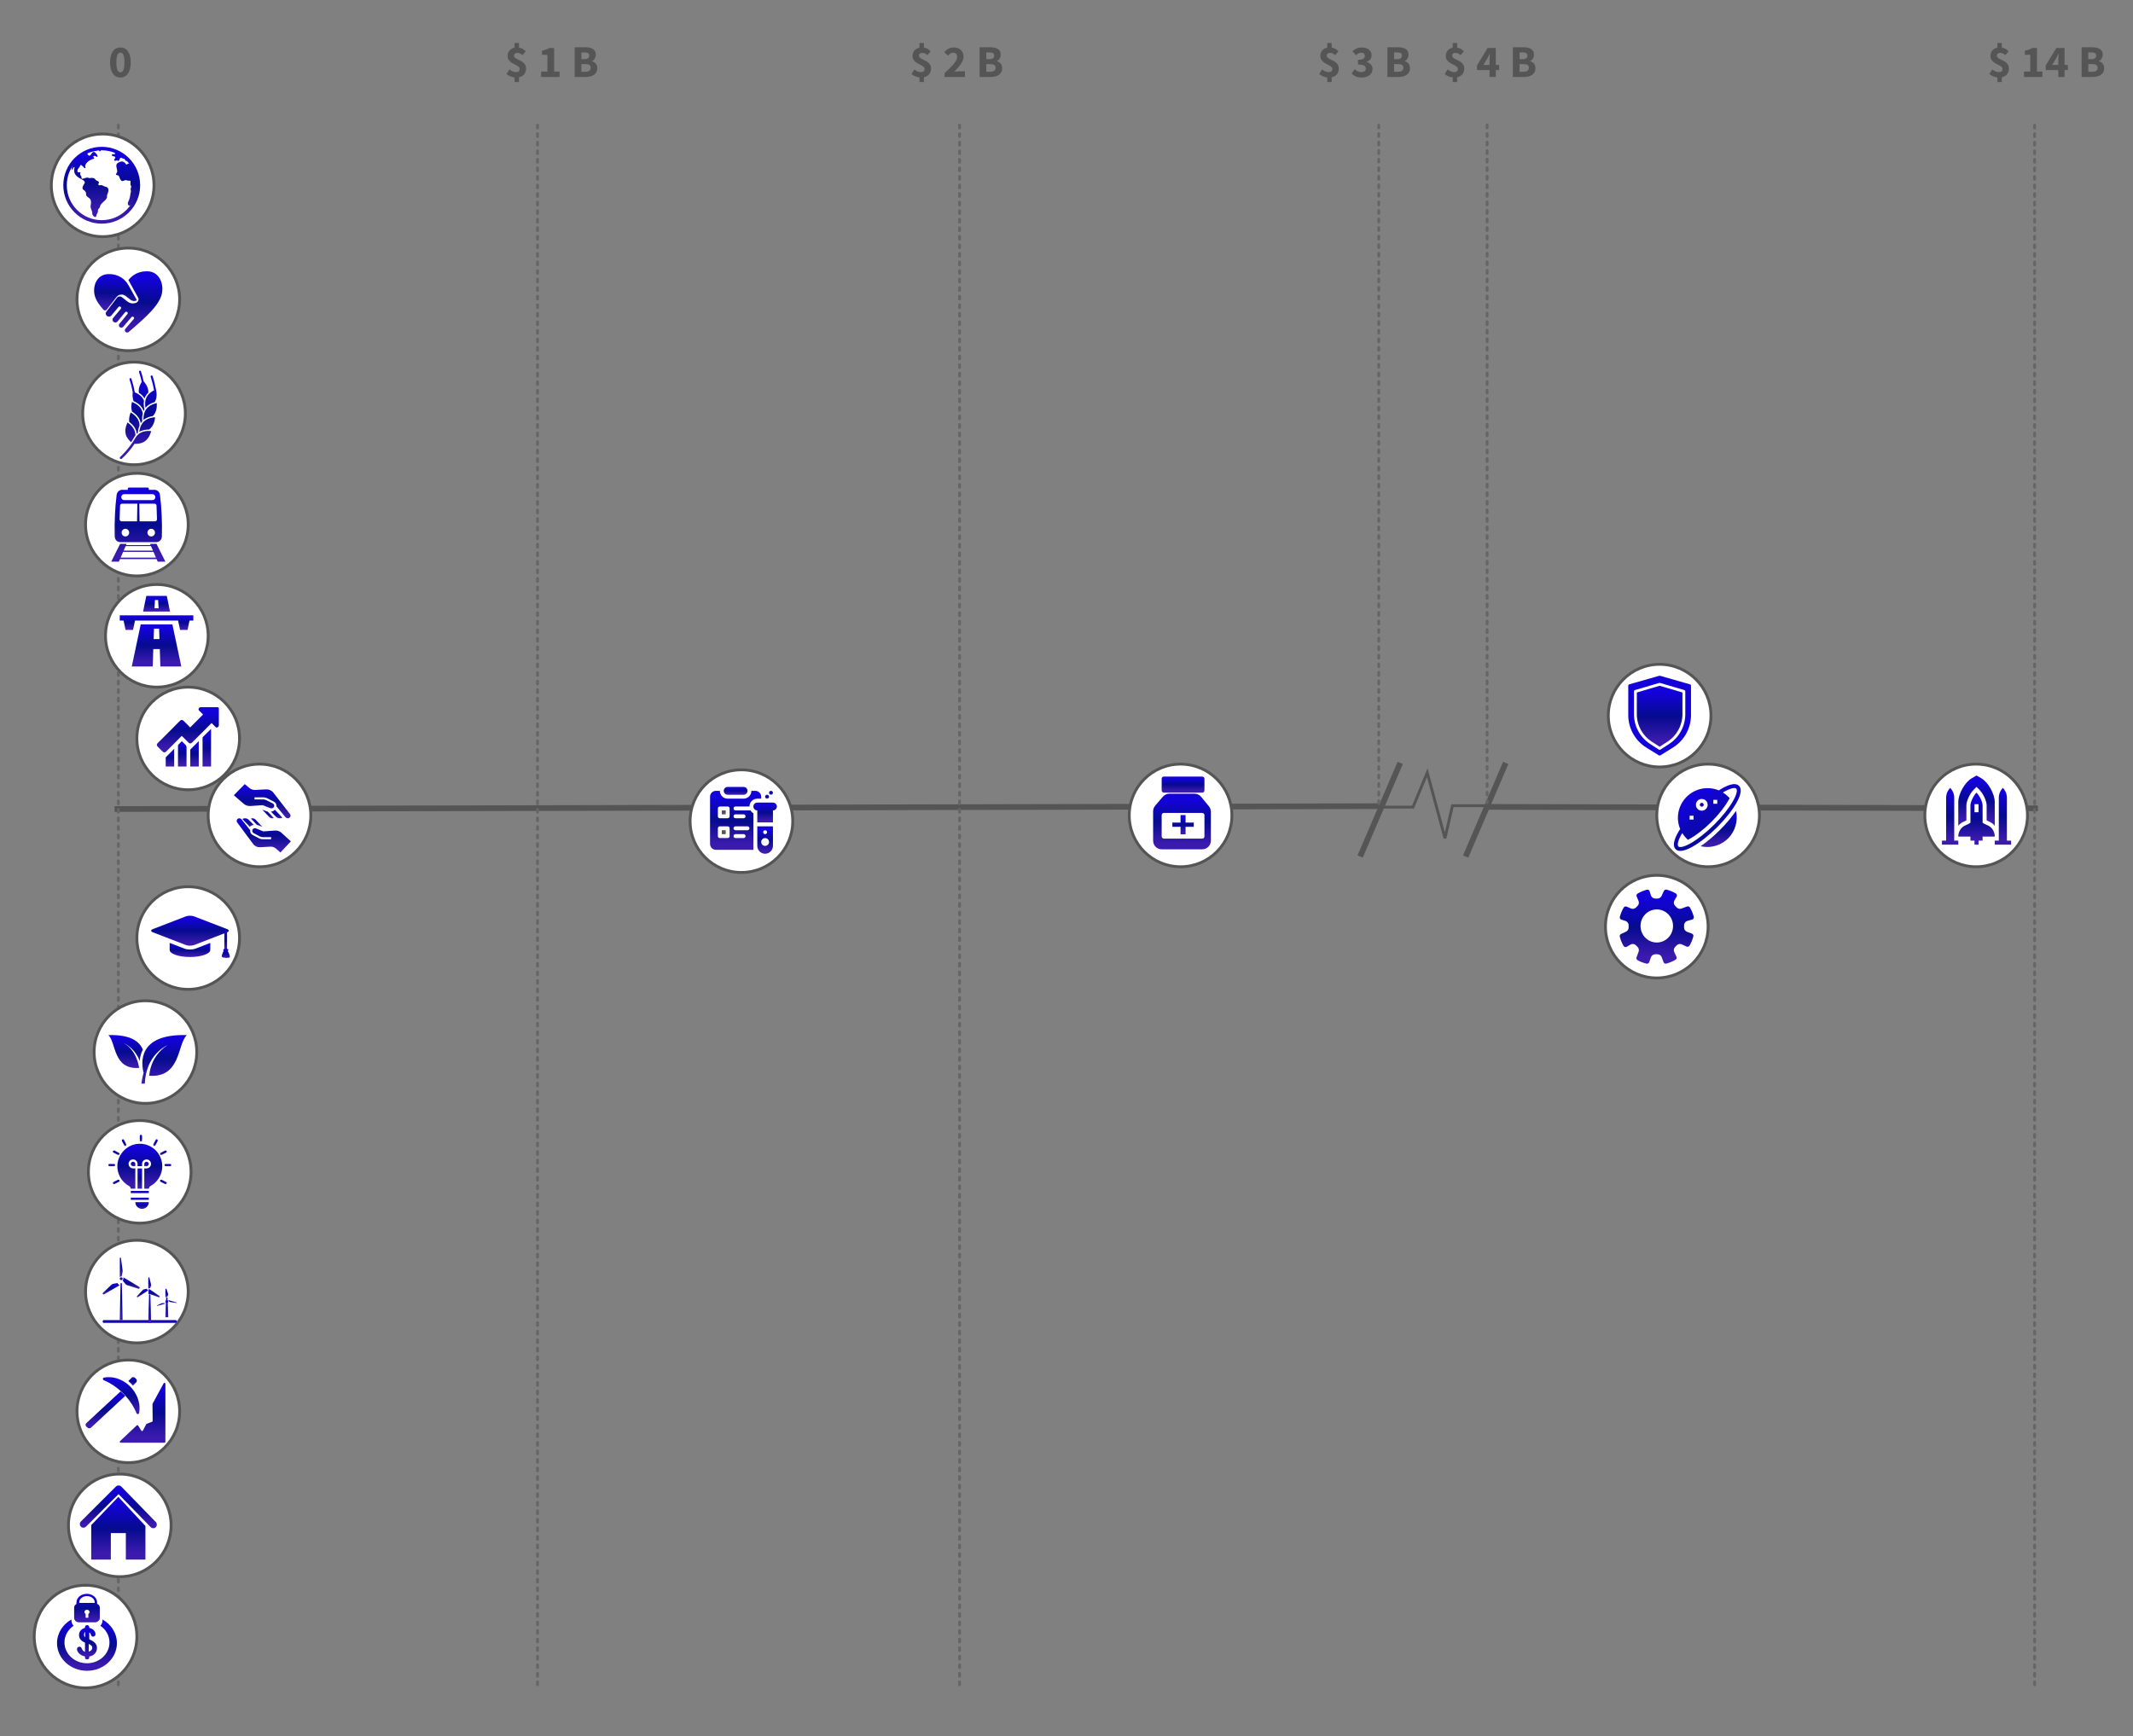 <?xml version="1.0" encoding="UTF-8"?>
<svg width="748px" height="609px" viewBox="0 0 748 609" preserveAspectRatio="xMidYMid meet" version="1.1" xmlns="http://www.w3.org/2000/svg" xmlns:xlink="http://www.w3.org/1999/xlink">
    <rect x="0" y="0" width="748" height="609" fill="#808080" stroke="none"/>
    <defs>
        <linearGradient x1="50%" y1="12.111%" x2="50%" y2="89.495%" id="linearGradient-1">
            <stop stop-color="#1302D9" offset="0%"></stop>
            <stop stop-color="#060B8E" offset="49.546%"></stop>
            <stop stop-color="#3B1AAE" offset="100%"></stop>
        </linearGradient>
        <linearGradient x1="50%" y1="12.111%" x2="50%" y2="89.495%" id="linearGradient-2">
            <stop stop-color="#1302D9" offset="0%"></stop>
            <stop stop-color="#060B8E" offset="49.546%"></stop>
            <stop stop-color="#3B1AAE" offset="100%"></stop>
        </linearGradient>
        <linearGradient x1="50%" y1="12.111%" x2="50%" y2="89.495%" id="linearGradient-3">
            <stop stop-color="#1302D9" offset="0%"></stop>
            <stop stop-color="#060B8E" offset="49.546%"></stop>
            <stop stop-color="#3B1AAE" offset="100%"></stop>
        </linearGradient>
        <linearGradient x1="50%" y1="12.111%" x2="50%" y2="89.495%" id="linearGradient-4">
            <stop stop-color="#1302D9" offset="0%"></stop>
            <stop stop-color="#060B8E" offset="49.546%"></stop>
            <stop stop-color="#3B1AAE" offset="100%"></stop>
        </linearGradient>
        <linearGradient x1="50%" y1="12.177%" x2="119.194%" y2="125.734%" id="linearGradient-5">
            <stop stop-color="#1302D9" offset="0%"></stop>
            <stop stop-color="#060B8E" offset="49.546%"></stop>
            <stop stop-color="#3B1AAE" offset="100%"></stop>
        </linearGradient>
        <linearGradient x1="50%" y1="12.111%" x2="50%" y2="89.495%" id="linearGradient-6">
            <stop stop-color="#1302D9" offset="0%"></stop>
            <stop stop-color="#060B8E" offset="49.546%"></stop>
            <stop stop-color="#3B1AAE" offset="100%"></stop>
        </linearGradient>
        <linearGradient x1="50%" y1="12.111%" x2="50%" y2="89.495%" id="linearGradient-7">
            <stop stop-color="#1302D9" offset="0%"></stop>
            <stop stop-color="#060B8E" offset="49.546%"></stop>
            <stop stop-color="#3B1AAE" offset="100%"></stop>
        </linearGradient>
        <linearGradient x1="50%" y1="12.111%" x2="50%" y2="89.495%" id="linearGradient-8">
            <stop stop-color="#1302D9" offset="0%"></stop>
            <stop stop-color="#060B8E" offset="49.546%"></stop>
            <stop stop-color="#3B1AAE" offset="100%"></stop>
        </linearGradient>
        <linearGradient x1="50%" y1="12.111%" x2="50%" y2="89.495%" id="linearGradient-9">
            <stop stop-color="#1302D9" offset="0%"></stop>
            <stop stop-color="#060B8E" offset="49.546%"></stop>
            <stop stop-color="#3B1AAE" offset="100%"></stop>
        </linearGradient>
        <linearGradient x1="50%" y1="12.111%" x2="50%" y2="89.495%" id="linearGradient-10">
            <stop stop-color="#1302D9" offset="0%"></stop>
            <stop stop-color="#060B8E" offset="49.546%"></stop>
            <stop stop-color="#3B1AAE" offset="100%"></stop>
        </linearGradient>
        <linearGradient x1="50%" y1="12.111%" x2="50%" y2="89.495%" id="linearGradient-11">
            <stop stop-color="#1302D9" offset="0%"></stop>
            <stop stop-color="#060B8E" offset="49.546%"></stop>
            <stop stop-color="#3B1AAE" offset="100%"></stop>
        </linearGradient>
        <linearGradient x1="50%" y1="12.111%" x2="50%" y2="89.495%" id="linearGradient-12">
            <stop stop-color="#1302D9" offset="0%"></stop>
            <stop stop-color="#060B8E" offset="49.546%"></stop>
            <stop stop-color="#3B1AAE" offset="100%"></stop>
        </linearGradient>
        <linearGradient x1="50%" y1="12.111%" x2="50%" y2="89.495%" id="linearGradient-13">
            <stop stop-color="#1302D9" offset="0%"></stop>
            <stop stop-color="#060B8E" offset="49.546%"></stop>
            <stop stop-color="#3B1AAE" offset="100%"></stop>
        </linearGradient>
        <linearGradient x1="50%" y1="12.111%" x2="50%" y2="89.495%" id="linearGradient-14">
            <stop stop-color="#1302D9" offset="0%"></stop>
            <stop stop-color="#060B8E" offset="49.546%"></stop>
            <stop stop-color="#3B1AAE" offset="100%"></stop>
        </linearGradient>
        <linearGradient x1="50%" y1="12.111%" x2="50%" y2="89.495%" id="linearGradient-15">
            <stop stop-color="#1302D9" offset="0%"></stop>
            <stop stop-color="#060B8E" offset="49.546%"></stop>
            <stop stop-color="#3B1AAE" offset="100%"></stop>
        </linearGradient>
        <linearGradient x1="50%" y1="12.111%" x2="50%" y2="89.495%" id="linearGradient-16">
            <stop stop-color="#1302D9" offset="0%"></stop>
            <stop stop-color="#060B8E" offset="49.546%"></stop>
            <stop stop-color="#3B1AAE" offset="100%"></stop>
        </linearGradient>
        <linearGradient x1="50%" y1="12.111%" x2="50%" y2="89.495%" id="linearGradient-17">
            <stop stop-color="#1302D9" offset="0%"></stop>
            <stop stop-color="#060B8E" offset="49.546%"></stop>
            <stop stop-color="#3B1AAE" offset="100%"></stop>
        </linearGradient>
        <linearGradient x1="50%" y1="12.111%" x2="50%" y2="89.495%" id="linearGradient-18">
            <stop stop-color="#1302D9" offset="0%"></stop>
            <stop stop-color="#060B8E" offset="49.546%"></stop>
            <stop stop-color="#3B1AAE" offset="100%"></stop>
        </linearGradient>
        <linearGradient x1="50%" y1="12.111%" x2="50%" y2="89.495%" id="linearGradient-19">
            <stop stop-color="#1302D9" offset="0%"></stop>
            <stop stop-color="#060B8E" offset="49.546%"></stop>
            <stop stop-color="#3B1AAE" offset="100%"></stop>
        </linearGradient>
        <linearGradient x1="50%" y1="12.111%" x2="50%" y2="89.495%" id="linearGradient-20">
            <stop stop-color="#1302D9" offset="0%"></stop>
            <stop stop-color="#060B8E" offset="49.546%"></stop>
            <stop stop-color="#3B1AAE" offset="100%"></stop>
        </linearGradient>
        <linearGradient x1="50%" y1="12.111%" x2="50%" y2="89.495%" id="linearGradient-21">
            <stop stop-color="#1302D9" offset="0%"></stop>
            <stop stop-color="#060B8E" offset="49.546%"></stop>
            <stop stop-color="#3B1AAE" offset="100%"></stop>
        </linearGradient>
        <linearGradient x1="50%" y1="12.111%" x2="50%" y2="89.495%" id="linearGradient-22">
            <stop stop-color="#1302D9" offset="0%"></stop>
            <stop stop-color="#060B8E" offset="49.546%"></stop>
            <stop stop-color="#3B1AAE" offset="100%"></stop>
        </linearGradient>
        <linearGradient x1="50%" y1="12.111%" x2="50%" y2="89.495%" id="linearGradient-23">
            <stop stop-color="#1302D9" offset="0%"></stop>
            <stop stop-color="#060B8E" offset="49.546%"></stop>
            <stop stop-color="#3B1AAE" offset="100%"></stop>
        </linearGradient>
        <linearGradient x1="50%" y1="12.111%" x2="50%" y2="89.495%" id="linearGradient-24">
            <stop stop-color="#1302D9" offset="0%"></stop>
            <stop stop-color="#060B8E" offset="49.546%"></stop>
            <stop stop-color="#3B1AAE" offset="100%"></stop>
        </linearGradient>
        <linearGradient x1="50%" y1="12.111%" x2="50%" y2="89.495%" id="linearGradient-25">
            <stop stop-color="#1302D9" offset="0%"></stop>
            <stop stop-color="#060B8E" offset="49.546%"></stop>
            <stop stop-color="#3B1AAE" offset="100%"></stop>
        </linearGradient>
        <linearGradient x1="50%" y1="12.111%" x2="50%" y2="89.495%" id="linearGradient-26">
            <stop stop-color="#1302D9" offset="0%"></stop>
            <stop stop-color="#060B8E" offset="49.546%"></stop>
            <stop stop-color="#3B1AAE" offset="100%"></stop>
        </linearGradient>
        <linearGradient x1="50%" y1="12.111%" x2="50%" y2="89.495%" id="linearGradient-27">
            <stop stop-color="#1302D9" offset="0%"></stop>
            <stop stop-color="#060B8E" offset="49.546%"></stop>
            <stop stop-color="#3B1AAE" offset="100%"></stop>
        </linearGradient>
        <linearGradient x1="50%" y1="12.111%" x2="50%" y2="89.495%" id="linearGradient-28">
            <stop stop-color="#1302D9" offset="0%"></stop>
            <stop stop-color="#060B8E" offset="49.546%"></stop>
            <stop stop-color="#3B1AAE" offset="100%"></stop>
        </linearGradient>
        <linearGradient x1="50%" y1="12.111%" x2="50%" y2="89.495%" id="linearGradient-29">
            <stop stop-color="#1302D9" offset="0%"></stop>
            <stop stop-color="#060B8E" offset="49.546%"></stop>
            <stop stop-color="#3B1AAE" offset="100%"></stop>
        </linearGradient>
        <linearGradient x1="50%" y1="12.111%" x2="50%" y2="89.495%" id="linearGradient-30">
            <stop stop-color="#1302D9" offset="0%"></stop>
            <stop stop-color="#060B8E" offset="49.546%"></stop>
            <stop stop-color="#3B1AAE" offset="100%"></stop>
        </linearGradient>
        <linearGradient x1="50%" y1="12.111%" x2="50%" y2="89.495%" id="linearGradient-31">
            <stop stop-color="#1302D9" offset="0%"></stop>
            <stop stop-color="#060B8E" offset="49.546%"></stop>
            <stop stop-color="#3B1AAE" offset="100%"></stop>
        </linearGradient>
        <linearGradient x1="50%" y1="12.111%" x2="50%" y2="89.495%" id="linearGradient-32">
            <stop stop-color="#1302D9" offset="0%"></stop>
            <stop stop-color="#060B8E" offset="49.546%"></stop>
            <stop stop-color="#3B1AAE" offset="100%"></stop>
        </linearGradient>
        <linearGradient x1="50%" y1="12.111%" x2="50%" y2="89.495%" id="linearGradient-33">
            <stop stop-color="#1302D9" offset="0%"></stop>
            <stop stop-color="#060B8E" offset="49.546%"></stop>
            <stop stop-color="#3B1AAE" offset="100%"></stop>
        </linearGradient>
        <linearGradient x1="50%" y1="12.111%" x2="50%" y2="89.495%" id="linearGradient-34">
            <stop stop-color="#1302D9" offset="0%"></stop>
            <stop stop-color="#060B8E" offset="49.546%"></stop>
            <stop stop-color="#3B1AAE" offset="100%"></stop>
        </linearGradient>
        <linearGradient x1="50%" y1="12.111%" x2="50%" y2="89.495%" id="linearGradient-35">
            <stop stop-color="#1302D9" offset="0%"></stop>
            <stop stop-color="#060B8E" offset="49.546%"></stop>
            <stop stop-color="#3B1AAE" offset="100%"></stop>
        </linearGradient>
        <linearGradient x1="50%" y1="12.111%" x2="50%" y2="89.495%" id="linearGradient-36">
            <stop stop-color="#1302D9" offset="0%"></stop>
            <stop stop-color="#060B8E" offset="49.546%"></stop>
            <stop stop-color="#3B1AAE" offset="100%"></stop>
        </linearGradient>
        <linearGradient x1="50%" y1="12.111%" x2="50%" y2="89.495%" id="linearGradient-37">
            <stop stop-color="#1302D9" offset="0%"></stop>
            <stop stop-color="#060B8E" offset="49.546%"></stop>
            <stop stop-color="#3B1AAE" offset="100%"></stop>
        </linearGradient>
        <linearGradient x1="50%" y1="12.111%" x2="50%" y2="89.495%" id="linearGradient-38">
            <stop stop-color="#1302D9" offset="0%"></stop>
            <stop stop-color="#060B8E" offset="49.546%"></stop>
            <stop stop-color="#3B1AAE" offset="100%"></stop>
        </linearGradient>
        <linearGradient x1="50%" y1="12.111%" x2="50%" y2="89.495%" id="linearGradient-39">
            <stop stop-color="#1302D9" offset="0%"></stop>
            <stop stop-color="#060B8E" offset="49.546%"></stop>
            <stop stop-color="#3B1AAE" offset="100%"></stop>
        </linearGradient>
        <linearGradient x1="50%" y1="12.111%" x2="50%" y2="89.495%" id="linearGradient-40">
            <stop stop-color="#1302D9" offset="0%"></stop>
            <stop stop-color="#060B8E" offset="49.546%"></stop>
            <stop stop-color="#3B1AAE" offset="100%"></stop>
        </linearGradient>
        <linearGradient x1="50%" y1="12.111%" x2="50%" y2="89.495%" id="linearGradient-41">
            <stop stop-color="#1302D9" offset="0%"></stop>
            <stop stop-color="#060B8E" offset="49.546%"></stop>
            <stop stop-color="#3B1AAE" offset="100%"></stop>
        </linearGradient>
        <linearGradient x1="50%" y1="12.111%" x2="50%" y2="89.495%" id="linearGradient-42">
            <stop stop-color="#1302D9" offset="0%"></stop>
            <stop stop-color="#060B8E" offset="49.546%"></stop>
            <stop stop-color="#3B1AAE" offset="100%"></stop>
        </linearGradient>
        <linearGradient x1="50%" y1="12.111%" x2="50%" y2="89.495%" id="linearGradient-43">
            <stop stop-color="#1302D9" offset="0%"></stop>
            <stop stop-color="#060B8E" offset="49.546%"></stop>
            <stop stop-color="#3B1AAE" offset="100%"></stop>
        </linearGradient>
        <linearGradient x1="50%" y1="12.111%" x2="50%" y2="89.495%" id="linearGradient-44">
            <stop stop-color="#1302D9" offset="0%"></stop>
            <stop stop-color="#060B8E" offset="49.546%"></stop>
            <stop stop-color="#3B1AAE" offset="100%"></stop>
        </linearGradient>
        <linearGradient x1="50%" y1="12.111%" x2="50%" y2="89.495%" id="linearGradient-45">
            <stop stop-color="#1302D9" offset="0%"></stop>
            <stop stop-color="#060B8E" offset="49.546%"></stop>
            <stop stop-color="#3B1AAE" offset="100%"></stop>
        </linearGradient>
        <linearGradient x1="50%" y1="12.111%" x2="50%" y2="89.495%" id="linearGradient-46">
            <stop stop-color="#1302D9" offset="0%"></stop>
            <stop stop-color="#060B8E" offset="49.546%"></stop>
            <stop stop-color="#3B1AAE" offset="100%"></stop>
        </linearGradient>
        <linearGradient x1="50%" y1="12.111%" x2="50%" y2="89.495%" id="linearGradient-47">
            <stop stop-color="#1302D9" offset="0%"></stop>
            <stop stop-color="#060B8E" offset="49.546%"></stop>
            <stop stop-color="#3B1AAE" offset="100%"></stop>
        </linearGradient>
        <linearGradient x1="50%" y1="12.111%" x2="50%" y2="89.495%" id="linearGradient-48">
            <stop stop-color="#1302D9" offset="0%"></stop>
            <stop stop-color="#060B8E" offset="49.546%"></stop>
            <stop stop-color="#3B1AAE" offset="100%"></stop>
        </linearGradient>
        <linearGradient x1="50%" y1="12.111%" x2="50%" y2="89.495%" id="linearGradient-49">
            <stop stop-color="#1302D9" offset="0%"></stop>
            <stop stop-color="#060B8E" offset="49.546%"></stop>
            <stop stop-color="#3B1AAE" offset="100%"></stop>
        </linearGradient>
        <linearGradient x1="50%" y1="12.111%" x2="50%" y2="89.495%" id="linearGradient-50">
            <stop stop-color="#1302D9" offset="0%"></stop>
            <stop stop-color="#060B8E" offset="49.546%"></stop>
            <stop stop-color="#3B1AAE" offset="100%"></stop>
        </linearGradient>
        <linearGradient x1="50%" y1="12.111%" x2="50%" y2="89.495%" id="linearGradient-51">
            <stop stop-color="#1302D9" offset="0%"></stop>
            <stop stop-color="#060B8E" offset="49.546%"></stop>
            <stop stop-color="#3B1AAE" offset="100%"></stop>
        </linearGradient>
        <linearGradient x1="50%" y1="12.111%" x2="50%" y2="89.495%" id="linearGradient-52">
            <stop stop-color="#1302D9" offset="0%"></stop>
            <stop stop-color="#060B8E" offset="49.546%"></stop>
            <stop stop-color="#3B1AAE" offset="100%"></stop>
        </linearGradient>
        <linearGradient x1="50%" y1="12.111%" x2="50%" y2="89.495%" id="linearGradient-53">
            <stop stop-color="#1302D9" offset="0%"></stop>
            <stop stop-color="#060B8E" offset="49.546%"></stop>
            <stop stop-color="#3B1AAE" offset="100%"></stop>
        </linearGradient>
        <linearGradient x1="50%" y1="12.111%" x2="50%" y2="89.495%" id="linearGradient-54">
            <stop stop-color="#1302D9" offset="0%"></stop>
            <stop stop-color="#060B8E" offset="49.546%"></stop>
            <stop stop-color="#3B1AAE" offset="100%"></stop>
        </linearGradient>
        <linearGradient x1="50%" y1="12.111%" x2="50%" y2="89.495%" id="linearGradient-55">
            <stop stop-color="#1302D9" offset="0%"></stop>
            <stop stop-color="#060B8E" offset="49.546%"></stop>
            <stop stop-color="#3B1AAE" offset="100%"></stop>
        </linearGradient>
        <linearGradient x1="50%" y1="12.111%" x2="50%" y2="89.495%" id="linearGradient-56">
            <stop stop-color="#1302D9" offset="0%"></stop>
            <stop stop-color="#060B8E" offset="49.546%"></stop>
            <stop stop-color="#3B1AAE" offset="100%"></stop>
        </linearGradient>
        <linearGradient x1="50%" y1="12.111%" x2="50%" y2="89.495%" id="linearGradient-57">
            <stop stop-color="#1302D9" offset="0%"></stop>
            <stop stop-color="#060B8E" offset="49.546%"></stop>
            <stop stop-color="#3B1AAE" offset="100%"></stop>
        </linearGradient>
        <linearGradient x1="50%" y1="12.111%" x2="50%" y2="89.495%" id="linearGradient-58">
            <stop stop-color="#1302D9" offset="0%"></stop>
            <stop stop-color="#060B8E" offset="49.546%"></stop>
            <stop stop-color="#3B1AAE" offset="100%"></stop>
        </linearGradient>
        <linearGradient x1="50%" y1="12.111%" x2="50%" y2="89.495%" id="linearGradient-59">
            <stop stop-color="#1302D9" offset="0%"></stop>
            <stop stop-color="#060B8E" offset="49.546%"></stop>
            <stop stop-color="#3B1AAE" offset="100%"></stop>
        </linearGradient>
        <linearGradient x1="50%" y1="12.111%" x2="50%" y2="89.495%" id="linearGradient-60">
            <stop stop-color="#1302D9" offset="0%"></stop>
            <stop stop-color="#060B8E" offset="49.546%"></stop>
            <stop stop-color="#3B1AAE" offset="100%"></stop>
        </linearGradient>
        <linearGradient x1="50%" y1="12.111%" x2="50%" y2="89.495%" id="linearGradient-61">
            <stop stop-color="#1302D9" offset="0%"></stop>
            <stop stop-color="#060B8E" offset="49.546%"></stop>
            <stop stop-color="#3B1AAE" offset="100%"></stop>
        </linearGradient>
        <linearGradient x1="50%" y1="12.111%" x2="50%" y2="89.495%" id="linearGradient-62">
            <stop stop-color="#1302D9" offset="0%"></stop>
            <stop stop-color="#060B8E" offset="49.546%"></stop>
            <stop stop-color="#3B1AAE" offset="100%"></stop>
        </linearGradient>
    </defs>
    <g id="Viz-2-Outline_Tablet" stroke="none" stroke-width="1" fill="none" fill-rule="evenodd">
        <g id="Viz-2-Tablet" transform="translate(12, 15.08)">
            <g id="line" transform="translate(29, 252.92)" stroke="#555555">
                <line x1="481" y1="15" x2="672.643" y2="15.5" id="Line-8-Copy" stroke-width="2" stroke-linecap="square"></line>
                <line x1="0.178" y1="15.75" x2="442.465" y2="14.75" id="Line-8-Copy-3" stroke-width="2" stroke-linecap="square"></line>
                <line x1="436.368" y1="31.5" x2="449.632" y2="0.5" id="Line-13" stroke-width="2" stroke-linecap="square"></line>
                <line x1="473.368" y1="31.5" x2="486.632" y2="0.5" id="Line-13-Copy" stroke-width="2" stroke-linecap="square"></line>
                <polyline id="Path-6" points="444 15.09 454.505 15.09 459.512 3 465.722 26 468.348 14.586 480 14.586"></polyline>
            </g>
            <g id="vertical-lines" transform="translate(29, 27.92)" stroke="#666666" stroke-dasharray="1,2" stroke-linecap="round">
                <line x1="0.5" y1="0.894" x2="0.5" y2="548.106" id="Line-10-Copy"></line>
                <line x1="480.5" y1="0.836" x2="480.5" y2="238.5" id="Line-10-Copy-13"></line>
                <line x1="295.5" y1="0.894" x2="295.5" y2="548.106" id="Line-10-Copy-10"></line>
                <line x1="442.5" y1="0.836" x2="442.5" y2="239.5" id="Line-10-Copy-12"></line>
                <line x1="672.5" y1="0.894" x2="672.5" y2="548.106" id="Line-10-Copy-15"></line>
                <line x1="147.5" y1="0.894" x2="147.5" y2="548.106" id="Line-10-Copy-9"></line>
            </g>
            <g id="values" transform="translate(26.592, 0)" fill="#555555" fill-rule="nonzero">
                <path d="M3.632,12.112 C4.176,12.112 4.672,11.997 5.12,11.768 C5.568,11.539 5.949,11.2 6.264,10.752 C6.579,10.304 6.824,9.749 7,9.088 C7.176,8.427 7.264,7.664 7.264,6.8 C7.264,5.936 7.176,5.179 7,4.528 C6.824,3.877 6.579,3.331 6.264,2.888 C5.949,2.445 5.568,2.115 5.12,1.896 C4.672,1.677 4.176,1.568 3.632,1.568 C3.088,1.568 2.592,1.677 2.144,1.896 C1.696,2.115 1.315,2.445 1,2.888 C0.685,3.331 0.44,3.877 0.264,4.528 C0.088,5.179 6.03961325e-14,5.936 6.03961325e-14,6.8 C6.03961325e-14,7.664 0.088,8.427 0.264,9.088 C0.44,9.749 0.685,10.304 1,10.752 C1.315,11.2 1.696,11.539 2.144,11.768 C2.592,11.997 3.088,12.112 3.632,12.112 Z M3.632,10.288 C3.44,10.288 3.259,10.237 3.088,10.136 C2.917,10.035 2.768,9.851 2.64,9.584 C2.512,9.317 2.411,8.96 2.336,8.512 C2.261,8.064 2.224,7.493 2.224,6.8 C2.224,6.107 2.261,5.539 2.336,5.096 C2.411,4.653 2.512,4.307 2.64,4.056 C2.768,3.805 2.917,3.632 3.088,3.536 C3.259,3.44 3.44,3.392 3.632,3.392 C3.835,3.392 4.021,3.44 4.192,3.536 C4.363,3.632 4.512,3.805 4.64,4.056 C4.768,4.307 4.867,4.653 4.936,5.096 C5.005,5.539 5.04,6.107 5.04,6.8 C5.04,7.493 5.005,8.064 4.936,8.512 C4.867,8.96 4.768,9.317 4.64,9.584 C4.512,9.851 4.363,10.035 4.192,10.136 C4.021,10.237 3.835,10.288 3.632,10.288 Z" id="0"></path>
                <path d="M143.4,13.68 L143.4,12.016 C144.232,11.835 144.856,11.469 145.272,10.92 C145.688,10.371 145.896,9.712 145.896,8.944 C145.896,8.432 145.792,8.003 145.584,7.656 C145.376,7.309 145.115,7.013 144.8,6.768 C144.485,6.523 144.147,6.315 143.784,6.144 C143.421,5.973 143.083,5.808 142.768,5.648 C142.453,5.488 142.192,5.32 141.984,5.144 C141.776,4.968 141.672,4.752 141.672,4.496 C141.672,4.133 141.773,3.872 141.976,3.712 C142.179,3.552 142.472,3.472 142.856,3.472 C143.197,3.472 143.501,3.539 143.768,3.672 C144.035,3.805 144.312,4.005 144.6,4.272 L144.6,4.272 L145.784,2.928 C145.475,2.597 145.128,2.315 144.744,2.08 C144.36,1.845 143.912,1.691 143.4,1.616 L143.4,1.616 L143.4,-2.48689958e-14 L141.848,-2.48689958e-14 L141.848,1.648 C141.091,1.797 140.496,2.131 140.064,2.648 C139.632,3.165 139.416,3.819 139.416,4.608 C139.416,5.088 139.52,5.493 139.728,5.824 C139.936,6.155 140.197,6.443 140.512,6.688 C140.827,6.933 141.165,7.144 141.528,7.32 C141.891,7.496 142.229,7.672 142.544,7.848 C142.859,8.024 143.12,8.208 143.328,8.4 C143.536,8.592 143.64,8.827 143.64,9.104 C143.64,9.477 143.536,9.755 143.328,9.936 C143.12,10.117 142.792,10.208 142.344,10.208 C141.96,10.208 141.584,10.131 141.216,9.976 C140.848,9.821 140.461,9.589 140.056,9.28 L140.056,9.28 L139.032,10.864 C139.405,11.205 139.851,11.48 140.368,11.688 C140.885,11.896 141.379,12.027 141.848,12.08 L141.848,12.08 L141.848,13.68 L143.4,13.68 Z M157.64,11.92 L157.64,10.016 L155.736,10.016 L155.736,1.76 L154.008,1.76 C153.645,1.973 153.272,2.155 152.888,2.304 C152.504,2.453 152.035,2.581 151.48,2.688 L151.48,2.688 L151.48,4.144 L153.384,4.144 L153.384,10.016 L151.176,10.016 L151.176,11.92 L157.64,11.92 Z M166.808,11.92 C167.373,11.92 167.901,11.859 168.392,11.736 C168.883,11.613 169.312,11.427 169.68,11.176 C170.048,10.925 170.336,10.608 170.544,10.224 C170.752,9.84 170.856,9.381 170.856,8.848 C170.856,8.496 170.808,8.184 170.712,7.912 C170.616,7.64 170.483,7.403 170.312,7.2 C170.141,6.997 169.944,6.829 169.72,6.696 C169.496,6.563 169.251,6.464 168.984,6.4 L168.984,6.4 L168.984,6.336 C169.197,6.261 169.387,6.144 169.552,5.984 C169.717,5.824 169.859,5.643 169.976,5.44 C170.093,5.237 170.184,5.019 170.248,4.784 C170.312,4.549 170.344,4.315 170.344,4.08 C170.344,3.579 170.245,3.163 170.048,2.832 C169.851,2.501 169.579,2.235 169.232,2.032 C168.885,1.829 168.48,1.688 168.016,1.608 C167.552,1.528 167.048,1.488 166.504,1.488 L166.504,1.488 L162.936,1.488 L162.936,11.92 L166.808,11.92 Z M166.392,5.664 L165.288,5.664 L165.288,3.312 L166.408,3.312 C166.963,3.312 167.373,3.397 167.64,3.568 C167.907,3.739 168.04,4.027 168.04,4.432 C168.04,4.805 167.909,5.104 167.648,5.328 C167.387,5.552 166.968,5.664 166.392,5.664 L166.392,5.664 Z M166.616,10.096 L165.288,10.096 L165.288,7.408 L166.616,7.408 C167.267,7.408 167.752,7.507 168.072,7.704 C168.392,7.901 168.552,8.229 168.552,8.688 C168.552,9.627 167.907,10.096 166.616,10.096 L166.616,10.096 Z" id="$1B"></path>
                <path d="M285.4,13.68 L285.4,12.016 C286.232,11.835 286.856,11.469 287.272,10.92 C287.688,10.371 287.896,9.712 287.896,8.944 C287.896,8.432 287.792,8.003 287.584,7.656 C287.376,7.309 287.115,7.013 286.8,6.768 C286.485,6.523 286.147,6.315 285.784,6.144 C285.421,5.973 285.083,5.808 284.768,5.648 C284.453,5.488 284.192,5.32 283.984,5.144 C283.776,4.968 283.672,4.752 283.672,4.496 C283.672,4.133 283.773,3.872 283.976,3.712 C284.179,3.552 284.472,3.472 284.856,3.472 C285.197,3.472 285.501,3.539 285.768,3.672 C286.035,3.805 286.312,4.005 286.6,4.272 L286.6,4.272 L287.784,2.928 C287.475,2.597 287.128,2.315 286.744,2.08 C286.36,1.845 285.912,1.691 285.4,1.616 L285.4,1.616 L285.4,-2.48689958e-14 L283.848,-2.48689958e-14 L283.848,1.648 C283.091,1.797 282.496,2.131 282.064,2.648 C281.632,3.165 281.416,3.819 281.416,4.608 C281.416,5.088 281.52,5.493 281.728,5.824 C281.936,6.155 282.197,6.443 282.512,6.688 C282.827,6.933 283.165,7.144 283.528,7.32 C283.891,7.496 284.229,7.672 284.544,7.848 C284.859,8.024 285.12,8.208 285.328,8.4 C285.536,8.592 285.64,8.827 285.64,9.104 C285.64,9.477 285.536,9.755 285.328,9.936 C285.12,10.117 284.792,10.208 284.344,10.208 C283.96,10.208 283.584,10.131 283.216,9.976 C282.848,9.821 282.461,9.589 282.056,9.28 L282.056,9.28 L281.032,10.864 C281.405,11.205 281.851,11.48 282.368,11.688 C282.885,11.896 283.379,12.027 283.848,12.08 L283.848,12.08 L283.848,13.68 L285.4,13.68 Z M299.8,11.92 L299.8,9.936 L297.752,9.936 C297.507,9.936 297.227,9.949 296.912,9.976 C296.597,10.003 296.312,10.032 296.056,10.064 C296.472,9.637 296.875,9.203 297.264,8.76 C297.653,8.317 298,7.875 298.304,7.432 C298.608,6.989 298.851,6.547 299.032,6.104 C299.213,5.661 299.304,5.227 299.304,4.8 C299.304,4.309 299.224,3.867 299.064,3.472 C298.904,3.077 298.675,2.739 298.376,2.456 C298.077,2.173 297.723,1.955 297.312,1.8 C296.901,1.645 296.445,1.568 295.944,1.568 C295.219,1.568 294.595,1.704 294.072,1.976 C293.549,2.248 293.037,2.651 292.536,3.184 L292.536,3.184 L293.816,4.448 C294.072,4.171 294.344,3.928 294.632,3.72 C294.92,3.512 295.251,3.408 295.624,3.408 C296.072,3.408 296.424,3.539 296.68,3.8 C296.936,4.061 297.064,4.443 297.064,4.944 C297.064,5.307 296.955,5.688 296.736,6.088 C296.517,6.488 296.213,6.92 295.824,7.384 C295.435,7.848 294.971,8.344 294.432,8.872 C293.893,9.4 293.299,9.968 292.648,10.576 L292.648,10.576 L292.648,11.92 L299.8,11.92 Z M308.808,11.92 C309.373,11.92 309.901,11.859 310.392,11.736 C310.883,11.613 311.312,11.427 311.68,11.176 C312.048,10.925 312.336,10.608 312.544,10.224 C312.752,9.84 312.856,9.381 312.856,8.848 C312.856,8.496 312.808,8.184 312.712,7.912 C312.616,7.64 312.483,7.403 312.312,7.2 C312.141,6.997 311.944,6.829 311.72,6.696 C311.496,6.563 311.251,6.464 310.984,6.4 L310.984,6.4 L310.984,6.336 C311.197,6.261 311.387,6.144 311.552,5.984 C311.717,5.824 311.859,5.643 311.976,5.44 C312.093,5.237 312.184,5.019 312.248,4.784 C312.312,4.549 312.344,4.315 312.344,4.08 C312.344,3.579 312.245,3.163 312.048,2.832 C311.851,2.501 311.579,2.235 311.232,2.032 C310.885,1.829 310.48,1.688 310.016,1.608 C309.552,1.528 309.048,1.488 308.504,1.488 L308.504,1.488 L304.936,1.488 L304.936,11.92 L308.808,11.92 Z M308.392,5.664 L307.288,5.664 L307.288,3.312 L308.408,3.312 C308.963,3.312 309.373,3.397 309.64,3.568 C309.907,3.739 310.04,4.027 310.04,4.432 C310.04,4.805 309.909,5.104 309.648,5.328 C309.387,5.552 308.968,5.664 308.392,5.664 L308.392,5.664 Z M308.616,10.096 L307.288,10.096 L307.288,7.408 L308.616,7.408 C309.267,7.408 309.752,7.507 310.072,7.704 C310.392,7.901 310.552,8.229 310.552,8.688 C310.552,9.627 309.907,10.096 308.616,10.096 L308.616,10.096 Z" id="$2B"></path>
                <path d="M472.4,13.68 L472.4,12.016 C473.232,11.835 473.856,11.469 474.272,10.92 C474.688,10.371 474.896,9.712 474.896,8.944 C474.896,8.432 474.792,8.003 474.584,7.656 C474.376,7.309 474.115,7.013 473.8,6.768 C473.485,6.523 473.147,6.315 472.784,6.144 C472.421,5.973 472.083,5.808 471.768,5.648 C471.453,5.488 471.192,5.32 470.984,5.144 C470.776,4.968 470.672,4.752 470.672,4.496 C470.672,4.133 470.773,3.872 470.976,3.712 C471.179,3.552 471.472,3.472 471.856,3.472 C472.197,3.472 472.501,3.539 472.768,3.672 C473.035,3.805 473.312,4.005 473.6,4.272 L473.6,4.272 L474.784,2.928 C474.475,2.597 474.128,2.315 473.744,2.08 C473.36,1.845 472.912,1.691 472.4,1.616 L472.4,1.616 L472.4,-2.48689958e-14 L470.848,-2.48689958e-14 L470.848,1.648 C470.091,1.797 469.496,2.131 469.064,2.648 C468.632,3.165 468.416,3.819 468.416,4.608 C468.416,5.088 468.52,5.493 468.728,5.824 C468.936,6.155 469.197,6.443 469.512,6.688 C469.827,6.933 470.165,7.144 470.528,7.32 C470.891,7.496 471.229,7.672 471.544,7.848 C471.859,8.024 472.12,8.208 472.328,8.4 C472.536,8.592 472.64,8.827 472.64,9.104 C472.64,9.477 472.536,9.755 472.328,9.936 C472.12,10.117 471.792,10.208 471.344,10.208 C470.96,10.208 470.584,10.131 470.216,9.976 C469.848,9.821 469.461,9.589 469.056,9.28 L469.056,9.28 L468.032,10.864 C468.405,11.205 468.851,11.48 469.368,11.688 C469.885,11.896 470.379,12.027 470.848,12.08 L470.848,12.08 L470.848,13.68 L472.4,13.68 Z M485.952,11.92 L485.952,9.488 L487.12,9.488 L487.12,7.696 L485.952,7.696 L485.952,1.76 L483.072,1.76 L479.36,7.872 L479.36,9.488 L483.76,9.488 L483.76,11.92 L485.952,11.92 Z M483.76,7.696 L481.616,7.696 L482.96,5.488 C483.109,5.2 483.253,4.912 483.392,4.624 C483.531,4.336 483.664,4.053 483.792,3.776 L483.792,3.776 L483.856,3.776 C483.835,4.096 483.813,4.472 483.792,4.904 C483.771,5.336 483.76,5.717 483.76,6.048 L483.76,6.048 L483.76,7.696 Z M495.808,11.92 C496.373,11.92 496.901,11.859 497.392,11.736 C497.883,11.613 498.312,11.427 498.68,11.176 C499.048,10.925 499.336,10.608 499.544,10.224 C499.752,9.84 499.856,9.381 499.856,8.848 C499.856,8.496 499.808,8.184 499.712,7.912 C499.616,7.64 499.483,7.403 499.312,7.2 C499.141,6.997 498.944,6.829 498.72,6.696 C498.496,6.563 498.251,6.464 497.984,6.4 L497.984,6.4 L497.984,6.336 C498.197,6.261 498.387,6.144 498.552,5.984 C498.717,5.824 498.859,5.643 498.976,5.44 C499.093,5.237 499.184,5.019 499.248,4.784 C499.312,4.549 499.344,4.315 499.344,4.08 C499.344,3.579 499.245,3.163 499.048,2.832 C498.851,2.501 498.579,2.235 498.232,2.032 C497.885,1.829 497.48,1.688 497.016,1.608 C496.552,1.528 496.048,1.488 495.504,1.488 L495.504,1.488 L491.936,1.488 L491.936,11.92 L495.808,11.92 Z M495.392,5.664 L494.288,5.664 L494.288,3.312 L495.408,3.312 C495.963,3.312 496.373,3.397 496.64,3.568 C496.907,3.739 497.04,4.027 497.04,4.432 C497.04,4.805 496.909,5.104 496.648,5.328 C496.387,5.552 495.968,5.664 495.392,5.664 L495.392,5.664 Z M495.616,10.096 L494.288,10.096 L494.288,7.408 L495.616,7.408 C496.267,7.408 496.752,7.507 497.072,7.704 C497.392,7.901 497.552,8.229 497.552,8.688 C497.552,9.627 496.907,10.096 495.616,10.096 L495.616,10.096 Z" id="$4B"></path>
                <path d="M428.4,13.68 L428.4,12.016 C429.232,11.835 429.856,11.469 430.272,10.92 C430.688,10.371 430.896,9.712 430.896,8.944 C430.896,8.432 430.792,8.003 430.584,7.656 C430.376,7.309 430.115,7.013 429.8,6.768 C429.485,6.523 429.147,6.315 428.784,6.144 C428.421,5.973 428.083,5.808 427.768,5.648 C427.453,5.488 427.192,5.32 426.984,5.144 C426.776,4.968 426.672,4.752 426.672,4.496 C426.672,4.133 426.773,3.872 426.976,3.712 C427.179,3.552 427.472,3.472 427.856,3.472 C428.197,3.472 428.501,3.539 428.768,3.672 C429.035,3.805 429.312,4.005 429.6,4.272 L429.6,4.272 L430.784,2.928 C430.475,2.597 430.128,2.315 429.744,2.08 C429.36,1.845 428.912,1.691 428.4,1.616 L428.4,1.616 L428.4,-2.48689958e-14 L426.848,-2.48689958e-14 L426.848,1.648 C426.091,1.797 425.496,2.131 425.064,2.648 C424.632,3.165 424.416,3.819 424.416,4.608 C424.416,5.088 424.52,5.493 424.728,5.824 C424.936,6.155 425.197,6.443 425.512,6.688 C425.827,6.933 426.165,7.144 426.528,7.32 C426.891,7.496 427.229,7.672 427.544,7.848 C427.859,8.024 428.12,8.208 428.328,8.4 C428.536,8.592 428.64,8.827 428.64,9.104 C428.64,9.477 428.536,9.755 428.328,9.936 C428.12,10.117 427.792,10.208 427.344,10.208 C426.96,10.208 426.584,10.131 426.216,9.976 C425.848,9.821 425.461,9.589 425.056,9.28 L425.056,9.28 L424.032,10.864 C424.405,11.205 424.851,11.48 425.368,11.688 C425.885,11.896 426.379,12.027 426.848,12.08 L426.848,12.08 L426.848,13.68 L428.4,13.68 Z M438.944,12.112 C439.456,12.112 439.941,12.045 440.4,11.912 C440.859,11.779 441.259,11.587 441.6,11.336 C441.941,11.085 442.213,10.776 442.416,10.408 C442.619,10.04 442.72,9.621 442.72,9.152 C442.72,8.491 442.531,7.955 442.152,7.544 C441.773,7.133 441.291,6.843 440.704,6.672 L440.704,6.672 L440.704,6.608 C441.248,6.373 441.667,6.072 441.96,5.704 C442.253,5.336 442.4,4.885 442.4,4.352 C442.4,3.904 442.315,3.509 442.144,3.168 C441.973,2.827 441.736,2.536 441.432,2.296 C441.128,2.056 440.76,1.875 440.328,1.752 C439.896,1.629 439.419,1.568 438.896,1.568 C438.267,1.568 437.693,1.683 437.176,1.912 C436.659,2.141 436.165,2.459 435.696,2.864 L435.696,2.864 L436.88,4.304 C437.2,4.027 437.507,3.808 437.8,3.648 C438.093,3.488 438.421,3.408 438.784,3.408 C439.189,3.408 439.499,3.507 439.712,3.704 C439.925,3.901 440.032,4.176 440.032,4.528 C440.032,4.731 439.992,4.915 439.912,5.08 C439.832,5.245 439.699,5.389 439.512,5.512 C439.325,5.635 439.08,5.728 438.776,5.792 C438.472,5.856 438.091,5.888 437.632,5.888 L437.632,5.888 L437.632,7.552 C438.187,7.552 438.64,7.587 438.992,7.656 C439.344,7.725 439.621,7.821 439.824,7.944 C440.027,8.067 440.168,8.219 440.248,8.4 C440.328,8.581 440.368,8.784 440.368,9.008 C440.368,9.392 440.219,9.688 439.92,9.896 C439.621,10.104 439.221,10.208 438.72,10.208 C438.283,10.208 437.88,10.112 437.512,9.92 C437.144,9.728 436.805,9.483 436.496,9.184 L436.496,9.184 L435.408,10.672 C435.781,11.109 436.256,11.459 436.832,11.72 C437.408,11.981 438.112,12.112 438.944,12.112 Z M451.808,11.92 C452.373,11.92 452.901,11.859 453.392,11.736 C453.883,11.613 454.312,11.427 454.68,11.176 C455.048,10.925 455.336,10.608 455.544,10.224 C455.752,9.84 455.856,9.381 455.856,8.848 C455.856,8.496 455.808,8.184 455.712,7.912 C455.616,7.64 455.483,7.403 455.312,7.2 C455.141,6.997 454.944,6.829 454.72,6.696 C454.496,6.563 454.251,6.464 453.984,6.4 L453.984,6.4 L453.984,6.336 C454.197,6.261 454.387,6.144 454.552,5.984 C454.717,5.824 454.859,5.643 454.976,5.44 C455.093,5.237 455.184,5.019 455.248,4.784 C455.312,4.549 455.344,4.315 455.344,4.08 C455.344,3.579 455.245,3.163 455.048,2.832 C454.851,2.501 454.579,2.235 454.232,2.032 C453.885,1.829 453.48,1.688 453.016,1.608 C452.552,1.528 452.048,1.488 451.504,1.488 L451.504,1.488 L447.936,1.488 L447.936,11.92 L451.808,11.92 Z M451.392,5.664 L450.288,5.664 L450.288,3.312 L451.408,3.312 C451.963,3.312 452.373,3.397 452.64,3.568 C452.907,3.739 453.04,4.027 453.04,4.432 C453.04,4.805 452.909,5.104 452.648,5.328 C452.387,5.552 451.968,5.664 451.392,5.664 L451.392,5.664 Z M451.616,10.096 L450.288,10.096 L450.288,7.408 L451.616,7.408 C452.267,7.408 452.752,7.507 453.072,7.704 C453.392,7.901 453.552,8.229 453.552,8.688 C453.552,9.627 452.907,10.096 451.616,10.096 L451.616,10.096 Z" id="$3B"></path>
                <path d="M663.4,13.68 L663.4,12.016 C664.232,11.835 664.856,11.469 665.272,10.92 C665.688,10.371 665.896,9.712 665.896,8.944 C665.896,8.432 665.792,8.003 665.584,7.656 C665.376,7.309 665.115,7.013 664.8,6.768 C664.485,6.523 664.147,6.315 663.784,6.144 C663.421,5.973 663.083,5.808 662.768,5.648 C662.453,5.488 662.192,5.32 661.984,5.144 C661.776,4.968 661.672,4.752 661.672,4.496 C661.672,4.133 661.773,3.872 661.976,3.712 C662.179,3.552 662.472,3.472 662.856,3.472 C663.197,3.472 663.501,3.539 663.768,3.672 C664.035,3.805 664.312,4.005 664.6,4.272 L664.6,4.272 L665.784,2.928 C665.475,2.597 665.128,2.315 664.744,2.08 C664.36,1.845 663.912,1.691 663.4,1.616 L663.4,1.616 L663.4,-2.48689958e-14 L661.848,-2.48689958e-14 L661.848,1.648 C661.091,1.797 660.496,2.131 660.064,2.648 C659.632,3.165 659.416,3.819 659.416,4.608 C659.416,5.088 659.52,5.493 659.728,5.824 C659.936,6.155 660.197,6.443 660.512,6.688 C660.827,6.933 661.165,7.144 661.528,7.32 C661.891,7.496 662.229,7.672 662.544,7.848 C662.859,8.024 663.12,8.208 663.328,8.4 C663.536,8.592 663.64,8.827 663.64,9.104 C663.64,9.477 663.536,9.755 663.328,9.936 C663.12,10.117 662.792,10.208 662.344,10.208 C661.96,10.208 661.584,10.131 661.216,9.976 C660.848,9.821 660.461,9.589 660.056,9.28 L660.056,9.28 L659.032,10.864 C659.405,11.205 659.851,11.48 660.368,11.688 C660.885,11.896 661.379,12.027 661.848,12.08 L661.848,12.08 L661.848,13.68 L663.4,13.68 Z M677.64,11.92 L677.64,10.016 L675.736,10.016 L675.736,1.76 L674.008,1.76 C673.645,1.973 673.272,2.155 672.888,2.304 C672.504,2.453 672.035,2.581 671.48,2.688 L671.48,2.688 L671.48,4.144 L673.384,4.144 L673.384,10.016 L671.176,10.016 L671.176,11.92 L677.64,11.92 Z M685.4,11.92 L685.4,9.488 L686.568,9.488 L686.568,7.696 L685.4,7.696 L685.4,1.76 L682.52,1.76 L678.808,7.872 L678.808,9.488 L683.208,9.488 L683.208,11.92 L685.4,11.92 Z M683.208,7.696 L681.064,7.696 L682.408,5.488 C682.557,5.2 682.701,4.912 682.84,4.624 C682.979,4.336 683.112,4.053 683.24,3.776 L683.24,3.776 L683.304,3.776 C683.283,4.096 683.261,4.472 683.24,4.904 C683.219,5.336 683.208,5.717 683.208,6.048 L683.208,6.048 L683.208,7.696 Z M695.256,11.92 C695.821,11.92 696.349,11.859 696.84,11.736 C697.331,11.613 697.76,11.427 698.128,11.176 C698.496,10.925 698.784,10.608 698.992,10.224 C699.2,9.84 699.304,9.381 699.304,8.848 C699.304,8.496 699.256,8.184 699.16,7.912 C699.064,7.64 698.931,7.403 698.76,7.2 C698.589,6.997 698.392,6.829 698.168,6.696 C697.944,6.563 697.699,6.464 697.432,6.4 L697.432,6.4 L697.432,6.336 C697.645,6.261 697.835,6.144 698,5.984 C698.165,5.824 698.307,5.643 698.424,5.44 C698.541,5.237 698.632,5.019 698.696,4.784 C698.76,4.549 698.792,4.315 698.792,4.08 C698.792,3.579 698.693,3.163 698.496,2.832 C698.299,2.501 698.027,2.235 697.68,2.032 C697.333,1.829 696.928,1.688 696.464,1.608 C696,1.528 695.496,1.488 694.952,1.488 L694.952,1.488 L691.384,1.488 L691.384,11.92 L695.256,11.92 Z M694.84,5.664 L693.736,5.664 L693.736,3.312 L694.856,3.312 C695.411,3.312 695.821,3.397 696.088,3.568 C696.355,3.739 696.488,4.027 696.488,4.432 C696.488,4.805 696.357,5.104 696.096,5.328 C695.835,5.552 695.416,5.664 694.84,5.664 L694.84,5.664 Z M695.064,10.096 L693.736,10.096 L693.736,7.408 L695.064,7.408 C695.715,7.408 696.2,7.507 696.52,7.704 C696.84,7.901 697,8.229 697,8.688 C697,9.627 696.355,10.096 695.064,10.096 L695.064,10.096 Z" id="$14B"></path>
            </g>

            <g class="category-icon" id="world">
                <circle id="circle-world" stroke="#555555" fill="#FFFFFF" cx="24" cy="49.92" r="18"></circle>
                <g id="icon-world" transform="translate(10, 35.92)">
                    <path d="M15.666,0.931 C15.639,0.928 15.613,0.925 15.587,0.921 C15.356,0.889 15.121,0.866 14.884,0.846 C14.809,0.84 14.735,0.834 14.659,0.829 C14.389,0.812 14.115,0.8 13.837,0.8 L13.835,0.8 L13.835,0.8 C13.829,0.8 13.822,0.801 13.816,0.801 C13.64,0.801 13.467,0.808 13.292,0.815 C9.693,0.963 6.469,2.568 4.2,5.061 C4.2,5.062 4.2,5.063 4.199,5.064 C3.636,6.059 2.947,8.131 3.221,8.425 C3.71,8.95 3.35,7.433 4.155,7.678 C3.606,9.667 4.573,10.675 5.733,11.373 C6.494,11.831 7.273,12.199 7.552,12.526 C7.724,12.727 7.776,13.028 7.67,13.24 C7.355,13.877 6.846,14.366 6.958,15.152 C7.033,15.681 7.678,15.56 8.079,16.459 C8.252,16.848 8.117,17.371 8.265,17.58 C8.807,18.342 9.501,18.388 9.76,19.075 C9.97,19.629 9.966,20.252 9.82,20.908 C9.549,22.128 10.452,22.876 10.355,23.921 C10.306,24.445 11.267,25.489 11.643,24.99 C11.812,24.764 11.769,24.601 11.885,24.285 C11.974,24.047 12.228,23.669 12.303,23.402 C12.42,22.991 12.177,22.511 12.671,22.142 C13.111,21.813 13.056,21.119 13.367,20.714 C13.508,20.53 13.669,20.363 13.835,20.201 C14.419,19.635 15.101,19.152 15.481,18.405 C15.614,18.144 15.441,17.77 15.554,17.434 C15.804,16.691 16.243,15.89 15.926,15.152 C15.779,14.811 15.453,14.521 14.995,14.494 C14.665,14.474 14.237,14.141 13.835,14 C13.734,13.965 13.633,13.938 13.537,13.935 C13.151,13.925 12.771,14.108 12.541,13.823 C12.189,13.387 12.994,13.376 12.563,12.722 C12.366,12.424 11.731,12.445 11.488,11.997 C11.143,11.361 10.194,11.303 9.626,11.441 C9.23,11.536 8.963,11.266 8.539,11.286 C8.016,11.311 7.018,11.838 6.686,11.672 C6.509,11.583 6.635,11.07 6.502,10.857 C6.244,10.435 5.928,10.125 6.211,9.546 C5.957,9.107 5.301,9.732 5.204,9.295 C4.95,8.155 5.69,8.225 6.211,6.931 C6.349,6.587 6.908,7.28 7.211,7.501 C7.34,7.596 7.617,8.104 7.949,7.982 C8.111,7.924 7.812,7.478 7.877,7.142 C8.055,6.194 9.271,5.031 10.881,4.689 C11.469,4.346 10.253,4.056 10.881,3.755 C11.552,3.393 11.99,4.378 12.189,3.942 C12.4,3.478 11.439,2.402 10.881,2.26 C10.013,2.388 9.85,3.899 9.2,3.568 C8.95,3.44 8.548,3.149 8.64,2.634 C8.706,2.258 9.132,2.509 9.456,2.273 C10.087,1.811 10.852,2.157 11.628,1.886 C12.098,1.722 11.146,1.184 11.628,1.139 C12.116,1.301 12.105,1.013 12.261,1.002 C12.7,0.972 12.673,1.844 12.936,2.073 C13.149,2.258 13.301,1.66 13.523,1.51 C13.623,1.442 13.728,1.383 13.835,1.331 C15.474,0.539 17.804,1.551 18.308,2.629 C18.703,3.476 17.324,2.779 17.239,3.245 C17.082,4.105 18.302,3.454 18.47,4.346 C18.244,4.637 17.721,5.259 18.275,5.383 C18.775,5.495 19.182,4.994 19.289,5.436 C20.187,5.524 19.699,4.227 20.597,4.315 C21.003,4.661 21.3,4.65 21.545,4.665 C21.832,4.682 22.001,5.577 22.277,5.436 C22.687,5.228 23.037,5.415 23.398,5.311 C23.71,5.221 23.847,6.549 23.329,6.387 C22.729,6.2 22.422,7.003 22.195,6.614 C21.775,5.894 21.029,5.461 20.324,5.691 C17.983,6.452 18.988,7.391 19.118,9.14 C19.144,9.503 18.563,9.94 18.728,10.294 C18.824,10.499 19.398,10.401 19.539,10.566 C20.085,11.208 20.006,12.312 20.97,12.536 C21.534,12.352 22.098,11.992 22.551,12.283 C22.968,12.551 23.506,12.144 23.773,12.536 C23.862,13.053 23.566,13.711 23.913,14.129 C24.236,14.518 23.621,15.199 23.858,15.721 C24.035,16.107 23.78,16.571 23.729,16.996 C23.666,17.516 23.523,18.795 22.94,19.831 C22.611,20.418 23.014,21.082 23.212,21.13 C23.829,21.281 25.054,19.809 25.778,19.018 C25.779,19.016 25.78,19.014 25.78,19.012 C26.472,17.422 26.858,15.668 26.858,13.823 C26.858,7.253 21.991,1.821 15.666,0.931" id="Fill-4" fill="url(#linearGradient-62)"></path>
                    <path d="M13.676,0.494 C21.119,0.494 27.153,6.528 27.153,13.971 C27.153,21.413 21.119,27.447 13.676,27.447 C6.234,27.447 0.2,21.413 0.2,13.971 C0.2,6.528 6.234,0.494 13.676,0.494 Z M13.676,1.719 C6.91,1.719 1.425,7.204 1.425,13.971 C1.425,20.737 6.91,26.222 13.676,26.222 C20.443,26.222 25.928,20.737 25.928,13.971 C25.928,7.204 20.443,1.719 13.676,1.719 Z" id="Oval" fill="url(#linearGradient-4)" fill-rule="nonzero"></path>
                </g>
            </g>
            <g class="category-icon" id="hands-heart">
                <circle id="circle-hands-heart" stroke="#555555" fill="#FFFFFF" cx="33" cy="89.92" r="18"></circle>
                <g id="Icon-hands-heart" transform="translate(21, 79.92)">
                    <path d="M7.897,9.141 C8.259,8.678 8.793,8.387 9.398,8.325 C9.988,8.264 10.576,8.453 11.038,8.807 L12.862,10.209 C13.403,10.625 14.135,10.715 14.77,10.442 C14.859,10.404 14.895,10.334 14.909,10.297 C14.923,10.259 14.938,10.183 14.892,10.101 L11.938,4.849 C11.936,4.854 11.934,4.858 11.934,4.858 C11.934,4.858 10.047,1.049 5.068,1.13 C0.869,1.198 -0.656,5.423 0.253,8.773 C0.697,10.408 1.849,12.058 3.297,13.641 C3.597,13.969 4.138,13.952 4.411,13.603 L7.897,9.141 Z" id="Fill-1" fill="url(#linearGradient-16)"></path>
                    <path d="M10.187,19.635 L13.09,16.245 C13.276,16.029 13.608,15.999 13.831,16.179 C14.055,16.359 14.085,16.681 13.9,16.898 L10.953,20.338 C10.662,20.677 10.718,21.183 11.076,21.455 L11.093,21.468 C11.391,21.693 11.809,21.688 12.102,21.456 C12.461,21.172 13.046,20.686 13.959,19.874 C17.567,16.665 22.71,12.341 23.717,8.193 C24.59,4.598 22.896,0.122 18.503,0.14 C14.937,0.155 12.957,2.022 12.044,3.239 L15.431,9.382 C15.603,9.694 15.634,10.066 15.516,10.401 C15.399,10.736 15.141,11.011 14.808,11.157 C13.779,11.607 12.595,11.46 11.717,10.772 L9.79,9.262 C9.552,9.075 9.255,8.963 8.95,8.976 C8.578,8.992 8.248,9.163 8.03,9.447 L4.296,14.323 C3.968,14.751 4.016,15.349 4.409,15.722 L4.425,15.738 C4.892,16.181 5.65,16.139 6.062,15.647 L8.542,12.683 C8.726,12.464 9.057,12.431 9.283,12.608 C9.508,12.786 9.543,13.107 9.36,13.326 L6.667,16.543 C6.336,16.939 6.384,17.517 6.776,17.856 L6.79,17.869 C7.21,18.233 7.859,18.179 8.21,17.753 L10.867,14.523 C11.048,14.302 11.38,14.266 11.607,14.442 L11.607,14.442 C11.834,14.618 11.871,14.939 11.69,15.159 L8.866,18.592 C8.583,18.937 8.629,19.438 8.972,19.729 L8.972,19.729 C9.332,20.034 9.881,19.992 10.187,19.635" id="Fill-4" fill="url(#linearGradient-17)"></path>
                </g>
            </g>
            <g class="category-icon" id="wheat">
                <circle id="circle-wheat" stroke="#555555" fill="#FFFFFF" cx="35" cy="129.92" r="18"></circle>
                <g id="icon-wheat" transform="translate(30, 114.92)" fill="url(#linearGradient-52)">
                    <path d="M0.11,30.864 C0.192,30.954 0.306,31 0.419,31 C0.52,31 0.621,30.964 0.701,30.891 C2.422,29.331 3.919,27.578 5.174,25.671 C5.972,25.71 7.542,25.652 8.793,24.78 C10.547,23.558 11.006,21.2 11.006,21.2 C11.006,21.2 8.624,20.823 6.87,22.045 C6.298,22.445 5.846,22.955 5.538,23.485 C3.432,27.111 0.798,29.675 0.137,30.275 C-0.035,30.43 -0.047,30.693 0.11,30.864 M9.025,13.036 C10,11.828 11.445,11.265 12.264,11.03 C12.309,10.955 12.355,10.881 12.396,10.803 C13.381,8.911 12.691,6.61 12.691,6.61 C12.691,6.61 12.13,3.634 11.51,1.916 C11.444,1.736 11.253,1.634 11.069,1.692 C10.886,1.75 10.785,1.946 10.844,2.129 C11.353,3.708 11.754,5.337 12.023,6.898 C11.27,7.271 10.065,8.025 9.419,9.267 C8.691,10.664 8.878,12.285 9.025,13.036 M3.428,3.082 C3.912,4.579 4.293,6.096 4.559,7.568 C4.491,8.038 4.361,9.384 4.839,10.68 C5.597,10.998 7.18,11.814 8.015,13.351 C8.158,13.613 8.268,13.881 8.356,14.15 C8.44,13.956 8.538,13.764 8.65,13.576 C8.595,13.387 8.234,12.039 8.49,10.544 C8.387,10.271 8.255,10.001 8.089,9.742 C7.332,8.564 6.061,7.919 5.276,7.616 C5.003,6.061 4.605,4.454 4.093,2.869 C4.034,2.686 3.838,2.586 3.654,2.644 C3.47,2.703 3.37,2.899 3.428,3.082 M8.984,9.043 C9.259,8.517 9.62,8.073 10.008,7.703 C10.017,7.528 10.021,7.352 10.008,7.172 C9.898,5.598 8.886,4.31 8.368,3.747 C8.119,2.586 7.804,1.408 7.427,0.241 C7.368,0.059 7.171,-0.042 6.988,0.017 C6.804,0.075 6.703,0.271 6.762,0.454 C7.138,1.618 7.452,2.794 7.698,3.951 C7.25,4.642 6.562,5.956 6.663,7.405 C6.672,7.533 6.689,7.658 6.709,7.781 C7.349,8.175 8.016,8.725 8.501,9.48 C8.565,9.578 8.623,9.679 8.677,9.781 C8.758,9.532 8.859,9.285 8.984,9.043 M4.855,23.694 C5.025,23.368 5.234,23.029 5.49,22.702 C5.494,22.304 5.454,21.891 5.343,21.479 C4.789,19.421 2.721,18.185 2.721,18.185 C2.721,18.185 1.55,20.285 2.104,22.343 C2.44,23.591 3.332,24.536 3.983,25.087 C4.271,24.65 4.839,23.712 4.855,23.694 M10.775,20.246 C12.309,18.76 12.384,16.36 12.384,16.36 C12.384,16.36 9.971,16.367 8.437,17.853 C7.207,19.044 6.915,20.822 6.848,21.48 C8.048,20.756 9.425,20.643 10.275,20.659 C10.449,20.536 10.617,20.399 10.775,20.246 M3.318,18 C3.969,18.47 5.354,19.638 5.816,21.353 C5.89,21.628 5.934,21.903 5.958,22.174 C6.081,22.053 6.211,21.936 6.35,21.826 L6.354,21.723 C6.356,21.652 6.401,20.496 6.932,19.26 C6.928,18.775 6.861,18.266 6.686,17.766 C5.982,15.754 3.828,14.673 3.828,14.673 C3.828,14.673 3.086,16.275 3.318,18 M12.003,15.454 C13.278,13.744 12.966,11.362 12.966,11.362 C12.966,11.362 10.586,11.754 9.31,13.464 C8.287,14.836 8.285,16.638 8.324,17.298 C9.393,16.393 10.733,16.062 11.576,15.942 C11.727,15.792 11.871,15.631 12.003,15.454 M4.267,10.983 C4.267,10.983 6.567,11.709 7.585,13.583 C7.839,14.049 7.987,14.542 8.07,15.021 C7.719,16.355 7.866,17.545 7.875,17.617 L7.889,17.719 C7.684,17.944 7.507,18.183 7.353,18.427 C7.309,18.154 7.243,17.879 7.148,17.606 C6.53,15.842 4.935,14.754 4.306,14.381 C3.785,12.705 4.267,10.983 4.267,10.983" id="Fill-1"></path>
                </g>
            </g>
            <g class="category-icon" id="train">
                <circle id="circle-train" stroke="#555555" fill="#FFFFFF" cx="36" cy="168.92" r="18"></circle>
                <g id="icon-train" transform="translate(27, 155.92)" fill="url(#linearGradient-53)">
                    <path d="M15.364,11.842 L9.941,11.842 L9.843,5.662 L15.209,5.662 C15.58,5.662 15.883,5.96 15.896,6.337 L16.05,11.121 C16.063,11.516 15.752,11.842 15.364,11.842 L15.364,11.842 Z M14.028,17.153 C13.297,17.153 12.705,16.551 12.705,15.808 C12.705,15.064 13.297,14.462 14.028,14.462 C14.759,14.462 15.352,15.064 15.352,15.808 C15.352,16.551 14.759,17.153 14.028,17.153 L14.028,17.153 Z M9.059,11.842 L3.636,11.842 C3.248,11.842 2.937,11.516 2.95,11.121 L3.104,6.337 C3.117,5.96 3.42,5.662 3.791,5.662 L9.157,5.662 L9.059,11.842 Z M4.972,17.153 C4.241,17.153 3.648,16.551 3.648,15.808 C3.648,15.064 4.241,14.462 4.972,14.462 C5.703,14.462 6.295,15.064 6.295,15.808 C6.295,16.551 5.703,17.153 4.972,17.153 L4.972,17.153 Z M3.82,2.624 C4.006,2.434 4.264,2.317 4.548,2.317 L14.452,2.317 C15.02,2.317 15.481,2.786 15.481,3.364 C15.481,3.653 15.366,3.915 15.18,4.105 C14.994,4.294 14.736,4.411 14.452,4.411 L4.548,4.411 C3.98,4.411 3.519,3.942 3.519,3.364 C3.519,3.075 3.634,2.814 3.82,2.624 L3.82,2.624 Z M17.095,2.538 C16.968,1.543 16.137,0.797 15.15,0.797 L13.177,0.797 L13.177,0.399 C13.177,0.179 13.001,0 12.785,0 L6.215,0 C5.999,0 5.823,0.179 5.823,0.399 L5.823,0.797 L3.85,0.797 C2.863,0.797 2.032,1.543 1.905,2.538 C1.33,7.017 1.097,12.222 1.236,17.212 C1.266,18.29 2.136,19.147 3.196,19.147 L15.804,19.147 C16.864,19.147 17.734,18.29 17.764,17.212 C17.903,12.222 17.67,7.017 17.095,2.538 L17.095,2.538 Z M3.303,24.582 L4.174,22.567 L14.826,22.567 L15.697,24.582 L3.303,24.582 Z M5.055,20.53 L13.945,20.53 L14.639,22.133 L4.362,22.133 L5.055,20.53 Z M15.876,19.752 C15.852,19.753 15.828,19.753 15.804,19.753 L13.61,19.753 L13.795,20.183 L5.205,20.183 L5.391,19.753 L3.196,19.753 C3.172,19.753 3.148,19.753 3.124,19.752 L0,26 L2.69,26 L3.078,25.102 L15.922,25.102 L16.31,26 L19,26 L15.876,19.752 Z" id="Fill-1"></path>
                </g>
            </g>
            <g class="category-icon" id="road">
                <circle id="circle-road" stroke="#555555" fill="#FFFFFF" cx="43" cy="207.92" r="18"></circle>
                <g id="icon-road" transform="translate(30, 193.92)">
                    <path d="M9.312,7.92421875e-05 L8.182,5.486 L17.615,5.486 L16.486,7.92421875e-05 L9.312,7.92421875e-05 Z M12.338,1.465 L13.46,1.465 L13.617,4.356 L12.18,4.356 L12.338,1.465 Z" id="Fill-1" fill="url(#linearGradient-54)"></path>
                    <path d="M7.347,9.999 L4.214,24.757 L11.56,24.757 L11.76,18.642 L14.037,18.642 L14.237,24.757 L21.584,24.757 L18.45,9.999 L7.347,9.999 Z M12.002,11.486 L13.796,11.486 L13.915,15.146 L11.882,15.146 L12.002,11.486 Z" id="Fill-2" fill="url(#linearGradient-55)"></path>
                    <polygon id="Fill-3" fill="url(#linearGradient-56)" points="0 6.824 0 8.661 1.336 8.661 2.034 11.932 4.648 11.932 5.345 8.661 20.452 8.661 21.149 11.932 23.764 11.932 24.461 8.661 25.798 8.661 25.798 6.824"></polygon>
                </g>
            </g>
            <g class="category-icon" id="chart">
                <circle id="circle-chart" stroke="#555555" fill="#FFFFFF" cx="54" cy="243.92" r="18"></circle>
                <g id="icon-chart" transform="translate(43, 232.92)">
                    <g id="Group-3" transform="translate(0, 0.037)"></g>
                    <path d="M11.666,7.155 C13.206,5.615 14.703,4.118 16.208,2.612 C16.176,2.578 16.134,2.53 16.09,2.486 C15.657,2.053 15.228,1.616 14.789,1.189 C14.626,1.031 14.588,0.853 14.636,0.644 C14.716,0.295 15.032,0.039 15.39,0.039 C17.342,0.039 19.295,0.041 21.248,0.043 C21.562,0.043 21.751,0.227 21.751,0.528 C21.75,2.48 21.749,4.433 21.747,6.386 C21.746,6.751 21.486,7.074 21.129,7.151 C20.929,7.194 20.754,7.158 20.601,7 C20.187,6.576 19.764,6.16 19.345,5.741 C19.3,5.696 19.253,5.654 19.188,5.592 C19.035,5.75 18.89,5.904 18.741,6.053 C17.292,7.503 15.844,8.953 14.395,10.402 C13.709,11.088 13.023,11.776 12.335,12.46 C11.94,12.852 11.487,12.85 11.096,12.456 C10.556,11.913 10.019,11.367 9.481,10.823 C9.277,10.618 9.068,10.418 8.868,10.209 C8.774,10.109 8.709,10.12 8.616,10.214 C8.166,10.673 7.708,11.124 7.256,11.58 C6.798,12.042 6.345,12.509 5.886,12.97 C5.017,13.842 4.146,14.712 3.276,15.582 C2.868,15.99 2.417,15.992 2.009,15.585 C1.439,15.016 0.869,14.447 0.3,13.877 C-0.1,13.476 -0.101,13.028 0.304,12.624 C0.847,12.082 1.396,11.548 1.939,11.007 C2.633,10.317 3.325,9.625 4.015,8.931 C5.378,7.561 6.74,6.189 8.103,4.818 C8.523,4.396 8.964,4.395 9.384,4.814 C10.109,5.538 10.834,6.262 11.557,6.988 C11.606,7.038 11.635,7.107 11.666,7.155" id="Fill-1" fill="url(#linearGradient-57)"></path>
                    <path d="M19.012,7.653 L19.012,20.838 L16.029,20.838 L16.029,20.631 C16.029,17.777 16.028,14.923 16.028,12.069 C16.028,11.663 16.03,11.258 16.027,10.852 C16.026,10.683 16.081,10.552 16.207,10.428 C17.093,9.556 17.972,8.676 18.853,7.799 C18.897,7.755 18.945,7.715 19.012,7.653" id="Fill-4" fill="url(#linearGradient-58)"></path>
                    <path d="M8.776,11.945 C9.17,12.353 9.53,12.779 9.947,13.14 C10.31,13.454 10.427,13.795 10.421,14.272 C10.395,16.379 10.41,18.486 10.41,20.593 L10.41,20.836 L7.426,20.836 C7.422,20.772 7.416,20.704 7.416,20.636 C7.416,18.251 7.414,15.867 7.421,13.483 C7.421,13.381 7.472,13.256 7.543,13.183 C7.931,12.779 8.332,12.388 8.776,11.945" id="Fill-6" fill="url(#linearGradient-59)"></path>
                    <path d="M11.726,20.837 L11.726,20.633 C11.726,18.777 11.725,16.922 11.73,15.067 C11.731,14.976 11.768,14.86 11.83,14.797 C12.743,13.879 13.662,12.967 14.581,12.054 C14.612,12.023 14.645,11.995 14.698,11.947 L14.698,20.837 L11.726,20.837 Z" id="Fill-8" fill="url(#linearGradient-60)"></path>
                    <path d="M6.086,20.843 L3.122,20.843 C3.118,20.781 3.111,20.725 3.111,20.67 C3.11,19.703 3.108,18.736 3.114,17.769 C3.115,17.689 3.143,17.586 3.197,17.532 C4.131,16.588 5.07,15.65 6.009,14.711 C6.025,14.694 6.045,14.68 6.086,14.646 L6.086,20.843 Z" id="Fill-10" fill="url(#linearGradient-61)"></path>
                </g>
            </g>
            <g class="category-icon" id="hands">
                <circle id="circle-hands" stroke="#555555" fill="#FFFFFF" cx="79" cy="270.92" r="18"></circle>
                <g id="icon-hands" transform="translate(70, 259.92)">
                    <path d="M5.81,7.697 L10.032,7.41 C10.092,7.407 10.153,7.415 10.209,7.437 L12.528,8.342 L12.555,8.321 L12.598,8.37 L12.81,8.453 C13.245,8.622 13.75,8.48 14.012,8.114 C14.167,7.896 14.216,7.636 14.149,7.382 C14.082,7.128 13.909,6.92 13.663,6.794 L11.438,5.663 C11.079,5.48 10.674,5.384 10.265,5.384 L7.249,5.384 L7.249,4.66 L10.265,4.66 C10.803,4.66 11.337,4.787 11.809,5.027 L14.034,6.159 C14.467,6.379 14.783,6.762 14.901,7.209 C14.954,7.408 14.965,7.613 14.938,7.814 L18.142,11.637 C18.469,12.028 19.08,12.102 19.504,11.803 C19.926,11.505 20.016,10.938 19.706,10.538 L13.856,2.999 C13.263,2.235 12.306,1.811 11.296,1.861 L7.501,2.056 C7.45,2.059 7.399,2.06 7.349,2.06 C6.656,2.06 5.974,1.818 5.457,1.383 L3.832,0.015 L0,3.912 L3.484,6.934 C4.11,7.477 4.958,7.755 5.81,7.697" id="Fill-1" fill="url(#linearGradient-18)"></path>
                    <path d="M17,11.758 L14.408,9 C14.064,9.383 13.548,9.615 13,9.661 L14.831,11.508 C15.373,12.055 16.309,12.157 17,11.758" id="Fill-4" fill="url(#linearGradient-19)"></path>
                    <path d="M10,15 L7.596,12.446 C7.2,12.025 6.552,11.894 6,12.088 L8.071,14.292 L10,15 Z" id="Fill-6" fill="url(#linearGradient-19)"></path>
                    <path d="M10,9 L12.404,11.554 C12.801,11.975 13.448,12.106 14,11.912 L11.929,9.708 L10,9 Z" id="Fill-8" fill="url(#linearGradient-19)"></path>
                    <path d="M3,12.242 L5.592,15 C5.936,14.617 6.452,14.385 7,14.339 L5.169,12.492 C4.627,11.945 3.691,11.843 3,12.242" id="Fill-10" fill="url(#linearGradient-19)"></path>
                    <path d="M16.672,17.064 C16.075,16.52 15.264,16.241 14.45,16.299 L10.417,16.587 C10.36,16.591 10.301,16.582 10.248,16.56 L8.033,15.653 L8.007,15.674 L7.966,15.626 L7.764,15.542 C7.348,15.372 6.865,15.515 6.616,15.882 C6.467,16.1 6.421,16.361 6.485,16.615 C6.549,16.87 6.714,17.079 6.949,17.205 L9.074,18.339 C9.417,18.522 9.804,18.618 10.194,18.618 L13.076,18.618 L13.076,19.344 L10.194,19.344 C9.681,19.344 9.171,19.216 8.72,18.976 L6.594,17.841 C6.181,17.62 5.879,17.237 5.766,16.789 C5.716,16.589 5.705,16.383 5.731,16.183 L2.67,12.35 C2.358,11.959 1.774,11.884 1.369,12.184 C0.966,12.482 0.88,13.051 1.176,13.452 L6.764,21.008 C7.331,21.775 8.245,22.2 9.21,22.149 L12.835,21.954 C12.883,21.951 12.932,21.95 12.98,21.95 C13.643,21.95 14.294,22.193 14.787,22.629 L16.34,24 L20,20.094 L16.672,17.064 Z" id="Fill-12" fill="url(#linearGradient-20)"></path>
                </g>
            </g>
            <g class="category-icon" id="graduation">
                <circle id="circle-graduation" stroke="#555555" fill="#FFFFFF" cx="54" cy="313.92" r="18"></circle>
                <g id="icon-graduation" transform="translate(41, 305.92)">
                    <path d="M15.085,0.409 C14.279,0.098 12.96,0.098 12.155,0.409 L0.604,4.862 C-0.201,5.173 -0.201,5.681 0.604,5.992 L12.155,10.445 C12.96,10.755 14.279,10.755 15.085,10.445 L26.635,5.992 C27.441,5.681 27.441,5.173 26.635,4.862 L15.085,0.409 Z" id="Fill-1" fill="url(#linearGradient-21)"></path>
                    <path d="M13.62,12.027 C12.903,12.027 12.21,11.913 11.669,11.704 L6.496,9.71 L6.496,12.175 C6.496,13.542 9.685,14.65 13.62,14.65 C17.554,14.65 20.743,13.542 20.743,12.175 L20.743,9.71 L15.57,11.704 C15.029,11.913 14.337,12.027 13.62,12.027" id="Fill-4" fill="url(#linearGradient-22)"></path>
                    <polygon id="Fill-6" fill="url(#linearGradient-23)" points="25.673 12.18 26.629 12.18 26.629 5.427 25.673 5.427"></polygon>
                    <path d="M26.843,12.477 C26.988,12.397 27.079,12.292 27.079,12.175 C27.079,11.927 26.676,11.725 26.18,11.725 C25.682,11.725 25.28,11.927 25.28,12.175 C25.28,12.265 25.334,12.349 25.425,12.419 C25.165,13.027 24.661,14.261 24.766,14.472 C24.907,14.753 25.526,15.034 25.891,14.837 C25.891,14.837 26.172,15.166 26.679,14.903 C26.679,14.903 27.325,15.053 27.607,14.65 C27.607,14.65 27.62,13.895 26.843,12.477" id="Fill-8" fill="url(#linearGradient-24)"></path>
                </g>
            </g>
            <g class="category-icon" id="environment">
                <circle id="circle-environment" stroke="#555555" fill="#FFFFFF" cx="39" cy="353.92" r="18"></circle>
                <g id="icon-environment" transform="translate(26, 347.92)">
                    <path d="M6.936,3.926 C6.867,3.869 6.799,3.81 6.73,3.754 C6.467,3.546 6.197,3.347 5.917,3.166 C5.721,3.041 5.518,2.922 5.306,2.811 C5.306,2.811 5.316,2.815 5.332,2.823 C5.842,3.04 6.327,3.329 6.793,3.65 C7.267,3.976 7.717,4.349 8.141,4.756 C8.989,5.572 9.732,6.537 10.31,7.624 C10.383,7.759 10.457,7.894 10.521,8.035 C10.587,8.175 10.657,8.313 10.719,8.455 L10.899,8.885 C10.931,8.957 10.959,9.029 10.984,9.103 L10.999,9.144 C11.095,7.672 11.46,6.335 12.091,5.152 C11.011,2.389 7.913,-0.198 -5.62500002e-06,0.044 C2.73,2.512 1.591,12.29 10.815,11.541 C10.569,10.058 9.695,6.321 6.936,3.926" id="Fill-1" fill="url(#linearGradient-25)"></path>
                    <path d="M12.347,13.242 C11.816,15.229 11.588,17.063 11.588,17.063 L12.261,17.063 L12.786,17.063 C12.835,15.96 12.964,14.861 13.188,13.786 C13.208,13.69 13.225,13.594 13.247,13.498 L13.318,13.214 C13.367,13.025 13.412,12.835 13.463,12.647 C13.58,12.275 13.681,11.9 13.821,11.538 L13.92,11.265 C13.952,11.174 13.986,11.084 14.025,10.995 L14.248,10.463 C14.325,10.287 14.412,10.116 14.493,9.943 C14.572,9.768 14.664,9.601 14.755,9.434 C15.47,8.088 16.391,6.892 17.44,5.882 C17.966,5.378 18.522,4.917 19.11,4.512 C19.697,4.109 20.307,3.745 20.95,3.474 C20.944,3.478 20.937,3.481 20.931,3.484 C20.565,3.682 14.981,6.809 14.325,14.299 C25.534,15.072 24.16,3.086 27.521,0.048 C10.046,-0.486 11.534,10.118 12.347,13.242" id="Fill-4" fill="url(#linearGradient-26)"></path>
                </g>
            </g>
            <g class="category-icon" id="energy">
                <circle id="circle-energy" stroke="#555555" fill="#FFFFFF" cx="37" cy="395.92" r="18"></circle>
                <g id="icon-energy" transform="translate(26, 382.92)">
                    <path d="M11.419,2.362 C11.201,2.362 11.025,2.186 11.025,1.969 L11.025,0.394 C11.025,0.176 11.201,0 11.419,0 C11.636,0 11.812,0.176 11.812,0.394 L11.812,1.969 C11.812,2.186 11.636,2.362 11.419,2.362" id="Fill-1" fill="url(#linearGradient-27)"></path>
                    <path d="M5.906,3.938 C5.77,3.938 5.638,3.861 5.565,3.721 L4.778,2.224 C4.669,2.017 4.734,1.753 4.923,1.634 C5.109,1.513 5.351,1.584 5.46,1.792 L6.247,3.289 C6.356,3.496 6.291,3.76 6.103,3.88 C6.041,3.919 5.973,3.938 5.906,3.938" id="Fill-3" fill="url(#linearGradient-28)"></path>
                    <path d="M3.504,7.088 C3.431,7.088 3.357,7.071 3.288,7.035 L1.792,6.248 C1.584,6.139 1.514,5.898 1.633,5.71 C1.753,5.521 2.018,5.456 2.224,5.566 L3.721,6.353 C3.928,6.462 3.999,6.703 3.88,6.891 C3.799,7.017 3.654,7.088 3.504,7.088" id="Fill-5" fill="url(#linearGradient-29)"></path>
                    <path d="M1.969,11.025 L0.394,11.025 C0.176,11.025 0,10.849 0,10.631 C0,10.414 0.176,10.238 0.394,10.238 L1.969,10.238 C2.186,10.238 2.362,10.414 2.362,10.631 C2.362,10.849 2.186,11.025 1.969,11.025" id="Fill-7" fill="url(#linearGradient-30)"></path>
                    <path d="M2.008,17.325 C1.859,17.325 1.713,17.254 1.633,17.128 C1.514,16.94 1.584,16.699 1.792,16.59 L3.288,15.802 C3.494,15.695 3.759,15.758 3.88,15.947 C3.999,16.135 3.928,16.376 3.721,16.485 L2.224,17.272 C2.156,17.308 2.082,17.325 2.008,17.325" id="Fill-9" fill="url(#linearGradient-29)"></path>
                    <path d="M20.042,17.325 C19.968,17.325 19.894,17.308 19.826,17.272 L18.329,16.485 C18.122,16.376 18.051,16.135 18.17,15.947 C18.29,15.758 18.554,15.695 18.762,15.802 L20.258,16.59 C20.466,16.699 20.536,16.94 20.417,17.128 C20.337,17.254 20.191,17.325 20.042,17.325" id="Fill-11" fill="url(#linearGradient-29)"></path>
                    <path d="M21.656,11.025 L20.081,11.025 C19.864,11.025 19.688,10.849 19.688,10.631 C19.688,10.414 19.864,10.238 20.081,10.238 L21.656,10.238 C21.874,10.238 22.05,10.414 22.05,10.631 C22.05,10.849 21.874,11.025 21.656,11.025" id="Fill-13" fill="url(#linearGradient-30)"></path>
                    <path d="M18.546,7.088 C18.396,7.088 18.251,7.017 18.17,6.891 C18.051,6.703 18.122,6.462 18.329,6.353 L19.826,5.566 C20.032,5.456 20.297,5.521 20.417,5.71 C20.536,5.898 20.466,6.139 20.258,6.248 L18.762,7.035 C18.693,7.071 18.619,7.088 18.546,7.088" id="Fill-15" fill="url(#linearGradient-29)"></path>
                    <path d="M16.144,3.938 C16.077,3.938 16.009,3.919 15.947,3.88 C15.759,3.76 15.694,3.496 15.803,3.289 L16.59,1.792 C16.699,1.584 16.939,1.513 17.127,1.634 C17.316,1.753 17.381,2.017 17.272,2.224 L16.485,3.721 C16.412,3.861 16.28,3.938 16.144,3.938" id="Fill-17" fill="url(#linearGradient-28)"></path>
                    <polygon id="Fill-19" fill="url(#linearGradient-31)" points="7.875 22.05 7.876 22.837 14.175 22.837 14.175 22.05"></polygon>
                    <path d="M7.247,17.966 C7.601,18.16 7.822,18.513 7.859,18.9 L9.45,18.9 L9.45,11.798 L8.663,11.798 C7.794,11.798 7.088,11.09 7.088,10.22 C7.088,9.349 7.794,8.642 8.663,8.642 C9.531,8.642 10.238,9.349 10.238,10.22 L10.238,11.009 L11.813,11.009 L11.813,10.22 C11.813,9.349 12.519,8.642 13.388,8.642 C14.256,8.642 14.963,9.349 14.963,10.22 C14.963,11.09 14.256,11.798 13.388,11.798 L12.6,11.798 L12.6,18.9 L14.19,18.9 C14.227,18.513 14.451,18.16 14.808,17.964 C17.332,16.575 18.9,13.923 18.9,11.041 C18.9,8.889 18.051,6.879 16.511,5.379 C14.97,3.881 12.937,3.091 10.789,3.153 C6.763,3.272 3.34,6.646 3.158,10.675 C3.022,13.713 4.588,16.507 7.247,17.966" id="Fill-21" fill="url(#linearGradient-4)"></path>
                    <path d="M8.662,9.45 C8.229,9.45 7.875,9.804 7.875,10.238 C7.875,10.671 8.229,11.025 8.662,11.025 L9.45,11.025 L9.45,10.238 C9.45,9.804 9.096,9.45 8.662,9.45" id="Fill-23" fill="url(#linearGradient-4)"></path>
                    <polygon id="Fill-25" fill="url(#linearGradient-31)" points="14.175 19.688 7.875 19.688 7.876 20.475 14.175 20.475"></polygon>
                    <path d="M11.812,25.988 C13.115,25.988 14.175,24.928 14.175,23.625 L9.45,23.625 C9.45,24.928 10.51,25.988 11.812,25.988" id="Fill-27" fill="url(#linearGradient-32)"></path>
                    <path d="M14.175,10.238 C14.175,9.804 13.821,9.45 13.387,9.45 C12.954,9.45 12.6,9.804 12.6,10.238 L12.6,11.025 L13.387,11.025 C13.821,11.025 14.175,10.671 14.175,10.238" id="Fill-29" fill="url(#linearGradient-4)"></path>
                    <polygon id="Fill-31" fill="url(#linearGradient-33)" points="10.238 18.9 11.812 18.9 11.812 11.812 10.238 11.812"></polygon>
                </g>
            </g>
            <g class="category-icon" id="resources">
                <circle id="circle-natural-resources" stroke="#555555" fill="#FFFFFF" cx="36" cy="437.92" r="18"></circle>
                <g id="icon-natural-resources" transform="translate(24, 425.92)">
                    <path d="M25.632,23 L0.368,23 C0.165,23 0,22.776 0,22.5 C0,22.224 0.165,22 0.368,22 L25.632,22 C25.835,22 26,22.224 26,22.5 C26,22.776 25.835,23 25.632,23" id="Fill-1" fill="url(#linearGradient-34)"></path>
                    <path d="M6.544,7.002 C6.529,7.001 6.514,7 6.5,7 C6.243,7 6.025,7.196 6.002,7.457 C5.978,7.731 6.181,7.974 6.456,7.998 C6.471,7.999 6.486,8 6.501,8 C6.757,8 6.975,7.804 6.998,7.544 C7.022,7.268 6.819,7.026 6.544,7.002" id="Fill-3" fill="url(#linearGradient-4)"></path>
                    <path d="M6.442,9.069 C6.381,9.059 6.324,9.036 6.269,9 L6,22 L7,22 L6.731,9.003 C6.658,9.049 6.581,9.074 6.503,9.074 C6.482,9.074 6.462,9.072 6.442,9.069" id="Fill-5" fill="url(#linearGradient-35)"></path>
                    <path d="M6.607,6.681 C6.622,6.684 6.637,6.687 6.652,6.69 L6.951,5.262 C6.982,5.126 7,4.939 7,4.751 C7,4.656 6.995,4.515 6.973,4.382 L6.422,0.388 L6.422,0.386 L6.421,0.384 L6.421,0.382 C6.406,0.295 6.36,0.033 6.216,0.033 C6.207,0.033 6.197,0.034 6.188,0.036 C6.078,0.061 6.021,0.208 6.021,0.475 L6.022,7 C6.166,6.791 6.348,6.676 6.537,6.676 C6.56,6.676 6.584,6.678 6.607,6.681" id="Fill-7" fill="url(#linearGradient-36)"></path>
                    <path d="M5.21,9.001 L3.777,9.26 C3.638,9.281 3.468,9.346 3.312,9.437 C3.233,9.482 3.12,9.557 3.028,9.654 L0.165,12.372 L0.164,12.373 L0.162,12.375 L0.16,12.377 C0.096,12.447 -0.102,12.659 0.066,12.878 C0.125,12.956 0.206,12.997 0.299,12.997 C0.413,12.997 0.518,12.936 0.569,12.907 L5.986,9.758 C5.63,9.628 5.349,9.349 5.21,9.001" id="Fill-10" fill="url(#linearGradient-37)"></path>
                    <path d="M12.745,10.319 L7.266,7 C7.286,7.119 7.292,7.242 7.281,7.368 C7.258,7.642 7.16,7.9 7,8.113 L7.95,9.294 C8.039,9.41 8.181,9.532 8.339,9.628 C8.418,9.676 8.54,9.741 8.671,9.775 L12.484,10.973 L12.486,10.973 L12.488,10.974 L12.491,10.975 C12.529,10.984 12.594,11 12.666,11 C12.815,11 12.922,10.93 12.974,10.797 C13.046,10.616 12.969,10.456 12.745,10.319" id="Fill-13" fill="url(#linearGradient-38)"></path>
                    <path d="M16.544,12.002 C16.529,12.001 16.514,12 16.499,12 C16.243,12 16.025,12.196 16.002,12.456 C15.978,12.731 16.181,12.974 16.456,12.998 C16.471,12.999 16.486,13 16.501,13 C16.757,13 16.975,12.804 16.998,12.544 C17.022,12.268 16.819,12.026 16.544,12.002" id="Fill-15" fill="url(#linearGradient-4)"></path>
                    <path d="M16.442,13.054 C16.382,13.046 16.324,13.027 16.269,13 L16,23 L17,23 L16.731,13.002 C16.658,13.038 16.581,13.057 16.503,13.057 C16.482,13.057 16.462,13.056 16.442,13.054" id="Fill-17" fill="url(#linearGradient-39)"></path>
                    <path d="M16.599,10.816 C16.615,10.818 16.63,10.819 16.645,10.821 L16.95,10.002 C16.982,9.924 17,9.816 17,9.708 C17,9.654 16.995,9.573 16.972,9.496 L16.41,7.204 L16.41,7.203 L16.409,7.202 C16.394,7.151 16.347,7 16.199,7 C16.19,7 16.181,7.001 16.171,7.002 C16.058,7.016 16.001,7.101 16,7.254 L16.001,11 C16.149,10.88 16.334,10.813 16.527,10.813 C16.551,10.813 16.575,10.814 16.599,10.816" id="Fill-19" fill="url(#linearGradient-40)"></path>
                    <path d="M15.624,11.271 C15.563,11.189 15.515,11.097 15.48,11 L14.523,11.194 C14.43,11.211 14.316,11.259 14.213,11.327 C14.17,11.355 14.088,11.413 14.023,11.49 L12.11,13.53 L12.109,13.532 L12.108,13.533 L12.107,13.534 C12.064,13.587 11.932,13.746 12.044,13.911 C12.084,13.969 12.137,14 12.2,14 C12.275,14 12.346,13.955 12.38,13.933 L16,11.568 C15.855,11.509 15.726,11.408 15.624,11.271" id="Fill-21" fill="url(#linearGradient-19)"></path>
                    <path d="M19.83,13.489 L16.177,11 C16.191,11.089 16.195,11.182 16.188,11.276 C16.173,11.482 16.107,11.675 16,11.834 L16.634,12.72 C16.692,12.807 16.787,12.899 16.893,12.971 C16.946,13.007 17.028,13.056 17.114,13.082 L19.656,13.98 L19.657,13.98 L19.658,13.98 C19.686,13.988 19.729,14 19.777,14 C19.877,14 19.948,13.947 19.983,13.848 C20.03,13.712 19.979,13.592 19.83,13.489" id="Fill-23" fill="url(#linearGradient-19)"></path>
                    <path d="M22.544,15.002 C22.529,15.001 22.514,15 22.499,15 C22.243,15 22.025,15.196 22.002,15.456 C21.978,15.731 22.181,15.974 22.456,15.998 C22.471,15.999 22.486,16 22.501,16 C22.757,16 22.975,15.804 22.998,15.544 C23.022,15.268 22.819,15.026 22.544,15.002" id="Fill-25" fill="url(#linearGradient-4)"></path>
                    <path d="M22.442,14.038 C22.382,14.032 22.324,14.019 22.269,14 L22,21 L23,21 L22.731,14.001 C22.658,14.026 22.581,14.04 22.503,14.04 C22.482,14.04 22.462,14.039 22.442,14.038" id="Fill-27" fill="url(#linearGradient-41)"></path>
                    <path d="M22.599,13.862 C22.614,13.863 22.63,13.864 22.645,13.866 L22.95,13.251 C22.982,13.193 23,13.112 23,13.031 C23,12.99 22.995,12.929 22.972,12.872 L22.41,11.153 L22.41,11.152 L22.409,11.151 C22.394,11.113 22.347,11 22.199,11 C22.19,11 22.181,11.001 22.171,11.001 C22.058,11.012 22.001,11.076 22,11.19 L22.001,14 C22.149,13.91 22.334,13.86 22.527,13.86 C22.551,13.86 22.575,13.861 22.599,13.862" id="Fill-29" fill="url(#linearGradient-42)"></path>
                    <path d="M21.718,16.09 C21.672,16.063 21.636,16.032 21.61,16 L20.892,16.065 C20.822,16.07 20.737,16.086 20.659,16.109 C20.627,16.118 20.566,16.138 20.517,16.163 L19.083,16.844 L19.082,16.844 L19.081,16.844 L19.08,16.845 C19.048,16.862 18.949,16.915 19.033,16.97 C19.063,16.99 19.103,17 19.15,17 C19.206,17 19.259,16.985 19.285,16.978 L22,16.189 C21.891,16.17 21.794,16.136 21.718,16.09" id="Fill-31" fill="url(#linearGradient-43)"></path>
                    <path d="M25.872,15.83 L23.133,15 C23.143,15.03 23.146,15.061 23.141,15.092 C23.129,15.161 23.08,15.225 23,15.278 L23.475,15.573 C23.519,15.602 23.59,15.633 23.669,15.657 C23.709,15.669 23.771,15.685 23.836,15.694 L25.742,15.993 L25.743,15.993 L25.744,15.993 C25.764,15.996 25.797,16 25.833,16 C25.908,16 25.961,15.983 25.987,15.949 C26.023,15.904 25.984,15.864 25.872,15.83" id="Fill-33" fill="url(#linearGradient-43)"></path>
                </g>
            </g>
            <g class="category-icon" id="mining">
                <circle id="circle-mining" stroke="#555555" fill="#FFFFFF" cx="33" cy="479.92" r="18"></circle>
                <g id="icon-mining" transform="translate(18, 467.92)">
                    <path d="M13.118,5.769 C12.839,5.509 12.553,5.257 12.263,5.014 L0.259,16.16 C-0.087,16.481 -0.087,17.002 0.259,17.323 L0.676,17.71 C1.022,18.031 1.582,18.031 1.929,17.71 L13.931,6.564 C13.67,6.294 13.398,6.029 13.118,5.769" id="Fill-1" fill="url(#linearGradient-44)"></path>
                    <path d="M16.614,3 L17.749,1.865 C18.084,1.53 18.084,0.988 17.749,0.653 L17.347,0.251 C17.013,-0.084 16.47,-0.084 16.135,0.251 L15,1.386 C15.292,1.629 15.573,1.886 15.843,2.157 C16.114,2.427 16.371,2.709 16.614,3" id="Fill-4" fill="url(#linearGradient-4)"></path>
                    <path d="M6.477,0.163 C6.005,0.253 5.941,0.904 6.387,1.084 C8.413,1.899 10.488,3.206 12.403,4.954 C12.685,5.211 12.962,5.477 13.236,5.753 C13.51,6.028 13.774,6.308 14.029,6.591 C15.765,8.52 17.063,10.61 17.872,12.65 C18.05,13.099 18.698,13.035 18.787,12.559 C19.305,9.808 18.498,6.685 16.439,4.164 C16.199,3.869 15.941,3.582 15.666,3.306 C15.391,3.029 15.107,2.769 14.814,2.527 C12.31,0.454 9.209,-0.359 6.477,0.163" id="Fill-6" fill="url(#linearGradient-45)"></path>
                    <path d="M27.39,2.183 L23.513,9.327 C23.487,9.375 23.474,9.429 23.474,9.483 L23.536,15.354 C23.537,15.489 23.454,15.611 23.327,15.659 L21.454,16.368 C21.38,16.396 21.319,16.451 21.282,16.52 L20.112,18.748 C19.996,18.969 19.683,18.981 19.55,18.769 L18.445,17.008 C18.337,16.835 18.096,16.804 17.947,16.944 L12.102,22.443 C11.889,22.643 12.032,23 12.325,23 L27.676,23 C27.855,23 28,22.856 28,22.677 L28,8.888 L28,2.337 C28,2.002 27.55,1.889 27.39,2.183" id="Fill-9" fill="url(#linearGradient-46)"></path>
                </g>
            </g>
            <g class="category-icon" id="house">
                <circle id="circle-house" stroke="#555555" fill="#FFFFFF" cx="30" cy="519.92" r="18"></circle>
                <g id="icon-house" transform="translate(16, 505.92)">
                    <path d="M13.5,4 L4,13.896 L4.042,13.896 C4.019,13.896 4,13.916 4,13.94 L4,25.956 C4,25.98 4.042,26 4.042,26 L10.868,26 L10.868,16.755 C10.868,16.73 10.887,16.711 10.911,16.711 L16.089,16.711 C16.113,16.711 16.132,16.73 16.132,16.755 L16.132,26 L22.958,26 C22.981,26 23,25.956 23,25.956 L23,14.267 C23,14.242 22.981,14.223 22.958,14.223 L23,14.223 L13.5,4 Z" id="Fill-1" fill="url(#linearGradient-47)"></path>
                    <path d="M13.552,0.002 C13.223,0.006 12.891,0.137 12.633,0.395 L0.402,12.601 C-0.114,13.117 -0.136,13.937 0.354,14.441 C0.843,14.944 1.653,14.934 2.17,14.418 L13.574,3.038 L24.81,14.588 C25.319,15.111 26.129,15.133 26.626,14.637 C27.123,14.141 27.114,13.321 26.605,12.797 L14.553,0.41 C14.287,0.136 13.939,-0 13.596,0.003 C13.581,0.003 13.566,0.002 13.552,0.002 L13.552,0.002 Z" id="Fill-3" fill="url(#linearGradient-48)"></path>
                </g>
            </g>
            <g class="category-icon" id="income-security">
                <circle id="circle-income-security" stroke="#555555" fill="#FFFFFF" cx="18" cy="558.92" r="18"></circle>
                <g id="icon-income-security" transform="translate(8, 543.92)">
                    <path d="M8.653,19.172 C8.534,18.762 8.261,18.556 7.834,18.556 C7.633,18.556 7.444,18.625 7.267,18.764 C7.089,18.903 7,19.105 7,19.371 C7,19.66 7.072,19.943 7.213,20.22 C7.356,20.498 7.55,20.752 7.799,20.986 C8.048,21.219 8.344,21.421 8.687,21.593 C9.031,21.765 9.404,21.89 9.807,21.968 L9.807,22.301 C9.807,22.767 10.055,23 10.553,23 C11.05,23 11.299,22.767 11.299,22.301 L11.299,21.984 C11.654,21.929 11.995,21.824 12.321,21.668 C12.646,21.513 12.933,21.31 13.183,21.06 C13.431,20.812 13.629,20.509 13.777,20.153 C13.926,19.798 14,19.394 14,18.938 C14,18.573 13.929,18.239 13.786,17.94 C13.764,17.892 13.739,17.844 13.714,17.798 C13.581,17.555 13.413,17.333 13.209,17.133 C12.967,16.894 12.679,16.678 12.347,16.484 C12.016,16.29 11.666,16.115 11.299,15.96 L11.299,13.562 C11.512,13.652 11.654,13.779 11.725,13.946 C11.796,14.112 11.859,14.273 11.912,14.428 C11.966,14.584 12.039,14.719 12.134,14.836 C12.228,14.953 12.401,15.012 12.649,15.012 C12.887,15.012 13.085,14.934 13.244,14.777 C13.404,14.623 13.485,14.428 13.485,14.195 C13.485,13.907 13.425,13.638 13.307,13.389 C13.189,13.139 13.029,12.916 12.828,12.723 C12.625,12.529 12.392,12.364 12.126,12.232 C11.859,12.098 11.583,12.005 11.299,11.948 L11.299,11.799 C11.299,11.768 11.298,11.738 11.296,11.709 C11.269,11.237 11.015,11 10.536,11 C10.077,11 9.836,11.237 9.809,11.709 C9.808,11.738 9.807,11.768 9.807,11.799 L9.807,11.948 C9.523,12.016 9.256,12.12 9.008,12.265 C8.759,12.409 8.536,12.587 8.341,12.797 C8.146,13.008 7.992,13.252 7.879,13.53 C7.767,13.807 7.711,14.118 7.711,14.462 C7.711,14.805 7.763,15.114 7.87,15.386 C7.977,15.657 8.125,15.902 8.314,16.118 C8.504,16.334 8.726,16.525 8.981,16.692 C9.019,16.717 9.058,16.742 9.098,16.767 C9.32,16.904 9.556,17.028 9.807,17.141 L9.807,20.353 C9.214,20.131 8.829,19.738 8.653,19.172 L8.653,19.172 Z M11.118,17.581 C11.474,17.744 11.769,17.925 12.003,18.122 C12.236,18.321 12.353,18.553 12.353,18.822 C12.353,19.23 12.236,19.548 12.003,19.775 C11.769,20.002 11.474,20.174 11.118,20.29 L11.118,17.581 Z M9.588,14.894 C9.51,14.758 9.471,14.571 9.471,14.335 C9.471,14.169 9.51,13.989 9.588,13.793 C9.666,13.598 9.764,13.441 9.882,13.323 L9.882,15.258 C9.764,15.152 9.666,15.031 9.588,14.894 L9.588,14.894 Z" id="Fill-1" fill="url(#linearGradient-49)"></path>
                    <path d="M10.5,24.357 C6.141,24.357 2.607,21.092 2.607,17.064 C2.607,14.665 3.86,12.537 5.795,11.208 C5.336,10.711 5.059,10.067 5.059,9.365 L5.059,9.001 C2.026,10.701 0,13.781 0,17.299 C0,22.657 4.701,27 10.5,27 C16.299,27 21,22.657 21,17.299 C21,13.781 18.974,10.7 15.94,9 L15.94,9.365 C15.94,10.067 15.663,10.711 15.204,11.208 C17.139,12.537 18.393,14.665 18.393,17.064 C18.393,21.092 14.859,24.357 10.5,24.357" id="Fill-3" fill="url(#linearGradient-50)"></path>
                    <path d="M6.806,3.047 L6.806,3.569 C6.321,3.835 6,4.295 6,4.818 L6,7.381 L6,8.51 C6,8.97 6.249,9.382 6.64,9.655 C6.947,9.871 7.342,10 7.775,10 L13.226,10 C13.658,10 14.053,9.871 14.361,9.655 C14.751,9.382 15,8.97 15,8.51 L15,7.381 L15,4.818 C15,4.248 14.619,3.753 14.06,3.502 L14.06,3.047 C14.06,1.367 12.432,0 10.433,0 C8.433,0 6.806,1.367 6.806,3.047 M11.274,6.785 C11.201,6.893 11.097,6.985 10.975,7.052 L10.975,8.4 L10.026,8.4 L10.026,7.052 C9.903,6.985 9.8,6.893 9.726,6.785 C9.646,6.668 9.6,6.531 9.6,6.385 C9.6,5.951 10.003,5.6 10.5,5.6 C10.997,5.6 11.4,5.951 11.4,6.385 C11.4,6.531 11.354,6.668 11.274,6.785 M13.2,2.939 L13.2,3.199 L7.886,3.199 C7.857,3.199 7.829,3.199 7.8,3.2 L7.8,2.939 C7.8,1.759 9.011,0.8 10.5,0.8 C11.989,0.8 13.2,1.759 13.2,2.939" id="Fill-6" fill="url(#linearGradient-51)"></path>
                </g>
            </g>
            <g class="category-icon" id="science">
                <circle id="circle-science" stroke="#555555" fill="#FFFFFF" cx="248" cy="272.92" r="18"></circle>
                <g id="icon-science" transform="translate(237, 260.92)">
                    <polygon id="Fill-1" fill="#555555" points="4.119 9.61 5.491 9.61 5.491 8.237 4.119 8.237"></polygon>
                    <polygon id="Fill-2" fill="#555555" points="4.119 16.566 5.491 16.566 5.491 15.193 4.119 15.193"></polygon>
                    <path d="M8.924,9.61 L11.761,9.61 C12.14,9.61 12.448,9.917 12.448,10.297 C12.448,10.676 12.14,10.983 11.761,10.983 L8.924,10.983 C8.544,10.983 8.237,10.676 8.237,10.297 C8.237,9.917 8.544,9.61 8.924,9.61 L8.924,9.61 Z M13.82,14.507 C13.82,14.886 13.513,15.193 13.134,15.193 L8.924,15.193 C8.544,15.193 8.237,14.886 8.237,14.507 C8.237,14.127 8.544,13.82 8.924,13.82 L13.134,13.82 C13.513,13.82 13.82,14.127 13.82,14.507 L13.82,14.507 Z M11.761,17.939 L8.924,17.939 C8.544,17.939 8.237,17.632 8.237,17.253 C8.237,16.873 8.544,16.566 8.924,16.566 L11.761,16.566 C12.14,16.566 12.448,16.873 12.448,17.253 C12.448,17.632 12.14,17.939 11.761,17.939 L11.761,17.939 Z M6.864,10.297 C6.864,10.676 6.557,10.983 6.178,10.983 L3.432,10.983 C3.053,10.983 2.746,10.676 2.746,10.297 L2.746,7.551 C2.746,7.171 3.053,6.864 3.432,6.864 L6.178,6.864 C6.557,6.864 6.864,7.171 6.864,7.551 L6.864,10.297 Z M6.864,17.253 C6.864,17.632 6.557,17.939 6.178,17.939 L3.432,17.939 C3.053,17.939 2.746,17.632 2.746,17.253 L2.746,14.507 C2.746,14.127 3.053,13.82 3.432,13.82 L6.178,13.82 C6.557,13.82 6.864,14.127 6.864,14.507 L6.864,17.253 Z M15.88,1.373 L14.507,1.373 C14.507,2.887 13.275,4.119 11.761,4.119 L6.178,4.119 C4.663,4.119 3.432,2.887 3.432,1.373 L2.059,1.373 C0.922,1.373 -0,2.295 -0,3.432 L-0,19.998 C-0,21.136 0.922,22.058 2.059,22.058 L15.193,22.058 L15.193,9.242 C14.778,9.001 14.433,8.653 14.192,8.237 L8.924,8.237 C8.544,8.237 8.237,7.93 8.237,7.551 C8.237,7.171 8.544,6.864 8.924,6.864 L13.82,6.864 C13.82,5.35 15.052,4.119 16.566,4.119 L17.939,4.119 L17.939,3.432 C17.939,2.295 17.017,1.373 15.88,1.373 L15.88,1.373 Z" id="Fill-3" fill="url(#linearGradient-9)"></path>
                    <path d="M19.998,2.746 C20.378,2.746 20.685,3.053 20.685,3.432 C20.685,3.811 20.378,4.119 19.998,4.119 C19.619,4.119 19.312,3.811 19.312,3.432 C19.312,3.053 19.619,2.746 19.998,2.746" id="Fill-6" fill="url(#linearGradient-4)"></path>
                    <path d="M21.371,1.373 C21.75,1.373 22.058,1.68 22.058,2.059 C22.058,2.439 21.75,2.746 21.371,2.746 C20.992,2.746 20.685,2.439 20.685,2.059 C20.685,1.68 20.992,1.373 21.371,1.373" id="Fill-8" fill="url(#linearGradient-4)"></path>
                    <path d="M22.058,5.492 L16.566,5.492 C15.808,5.492 15.193,6.106 15.193,6.864 C15.193,7.623 15.808,8.237 16.566,8.237 L16.566,12.448 L22.058,12.448 L22.058,8.237 C22.816,8.237 23.43,7.623 23.43,6.864 C23.43,6.106 22.816,5.492 22.058,5.492" id="Fill-10" fill="url(#linearGradient-10)"></path>
                    <path d="M19.312,20.685 C18.555,20.685 17.939,20.069 17.939,19.312 C17.939,18.555 18.555,17.939 19.312,17.939 C20.069,17.939 20.685,18.555 20.685,19.312 C20.685,20.069 20.069,20.685 19.312,20.685 L19.312,20.685 Z M19.312,15.193 C19.691,15.193 19.998,15.501 19.998,15.88 C19.998,16.259 19.691,16.566 19.312,16.566 C18.933,16.566 18.625,16.259 18.625,15.88 C18.625,15.501 18.933,15.193 19.312,15.193 L19.312,15.193 Z M16.566,13.82 L16.566,20.685 C16.566,22.201 17.796,23.43 19.312,23.43 C20.828,23.43 22.058,22.201 22.058,20.685 L22.058,13.82 L16.566,13.82 Z" id="Fill-12" fill="url(#linearGradient-11)"></path>
                    <path d="M11.761,0 L6.178,0 C5.42,0 4.805,0.615 4.805,1.373 C4.805,2.131 5.42,2.746 6.178,2.746 L11.761,2.746 C12.519,2.746 13.134,2.131 13.134,1.373 C13.134,0.615 12.519,0 11.761,0" id="Fill-14" fill="url(#linearGradient-12)"></path>
                </g>
            </g>
            <g class="category-icon" id="medicine">
                <circle id="circle-medicine" stroke="#555555" fill="#FFFFFF" cx="402" cy="270.92" r="18"></circle>
                <g id="icon-medicine" transform="translate(392.375, 257.295)">
                    <rect id="Rectangle" fill="url(#linearGradient-13)" x="3" y="0" width="15" height="5.625" rx="0.75"></rect>
                    <rect id="Rectangle" fill="#FFFFFF" x="3" y="13.75" width="15" height="8.75" rx="0.75"></rect>
                    <path d="M5.709,6 L14.518,6 C15.417,6 16.268,6.403 16.838,7.098 L19.57,10.428 C20.01,10.965 20.25,11.637 20.25,12.331 L20.25,22.5 C20.25,24.157 18.907,25.5 17.25,25.5 L3,25.5 C1.343,25.5 2.02906125e-16,24.157 0,22.5 L0,12.167 C1.11816895e-15,11.452 0.255,10.76 0.72,10.217 L3.429,7.05 C3.999,6.384 4.832,6 5.709,6 Z" id="Rectangle-Copy-2" fill="url(#linearGradient-14)"></path>
                    <rect id="Rectangle-2" fill="#FFFFFF" x="3" y="12.75" width="15" height="9" rx="0.75"></rect>
                    <polygon id="+" fill="url(#linearGradient-15)" fill-rule="nonzero" points="11.38 20.25 11.38 17.619 14.25 17.619 14.25 16.131 11.38 16.131 11.38 13.5 9.62 13.5 9.62 16.131 6.75 16.131 6.75 17.619 9.62 17.619 9.62 20.25"></polygon>
                </g>
            </g>
            <g class="category-icon" id="shield">
                <circle id="circle-shield" stroke="#555555" fill="#FFFFFF" cx="570" cy="235.92" r="18"></circle>
                <g id="Icon-shield" transform="translate(559, 221.92)">
                    <path d="M3,5.874 L3,13.472 C3,17.39 4.964,20.998 8.253,23.127 L11,24.904 L13.747,23.127 C17.036,20.998 19,17.39 19,13.472 L19,5.874 L11,3.521 L3,5.874 Z" id="Fill-1" fill="url(#linearGradient-8)"></path>
                    <path d="M20,13.472 C20,17.731 17.865,21.653 14.29,23.966 L11.271,25.92 C11.189,25.973 11.095,26 11,26 C10.905,26 10.811,25.973 10.729,25.92 L7.71,23.966 C4.135,21.653 2,17.731 2,13.472 L2,5.5 C2,5.279 2.146,5.083 2.359,5.021 L10.859,2.521 C10.951,2.493 11.049,2.493 11.141,2.521 L19.641,5.021 C19.854,5.083 20,5.279 20,5.5 L20,13.472 Z M21.638,3.019 L11.138,0.019 C11.048,-0.006 10.952,-0.006 10.862,0.019 L0.362,3.019 C0.148,3.081 0,3.277 0,3.5 L0,13.759 C0,18.468 2.391,22.758 6.394,25.237 L10.737,27.926 C10.817,27.976 10.909,28 11,28 C11.091,28 11.183,27.976 11.263,27.926 L15.606,25.237 L15.605,25.237 C19.609,22.758 22,18.468 22,13.759 L22,3.5 C22,3.277 21.852,3.081 21.638,3.019 L21.638,3.019 Z" id="Fill-3" fill="#1302D9"></path>
                </g>
            </g>
            <g class="category-icon" id="planet">
                <circle id="circle-planet" stroke="#555555" fill="#FFFFFF" cx="587" cy="270.92" r="18"></circle>
                <g id="icon-planet" transform="translate(575, 259.92)">
                    <path d="M20.743,5.926 C19.329,8.416 16.976,11.385 14.17,14.19 C11.366,16.996 8.396,19.329 5.905,20.742 C3.34,22.196 1.976,22.261 1.589,21.874 C1.107,21.392 1.379,19.771 2.931,17.176 C3.343,17.844 3.828,18.479 4.406,19.057 L4.916,19.554 L5.36,19.312 C7.779,17.993 10.597,15.822 13.199,13.219 C15.802,10.616 17.993,7.799 19.313,5.38 L19.555,4.937 L19.058,4.426 C18.48,3.848 17.845,3.363 17.177,2.951 C19.771,1.399 21.394,1.127 21.875,1.609 C22.262,1.997 22.198,3.36 20.743,5.926 L20.743,5.926 Z M5.509,12.46 L6.883,12.46 L6.883,11.086 L5.509,11.086 L5.509,12.46 Z M8.322,5.81 C9.099,5.033 10.457,5.032 11.235,5.81 C12.039,6.614 12.039,7.92 11.235,8.724 C10.428,9.531 9.125,9.527 8.321,8.724 C7.518,7.92 7.518,6.614 8.322,5.81 L8.322,5.81 Z M13.834,6.903 L15.208,6.903 L15.208,5.53 L13.834,5.53 L13.834,6.903 Z M15.759,2.217 C12.016,0.651 7.5,1.437 4.459,4.478 C1.417,7.52 0.631,12.015 2.196,15.758 C0.601,18.236 -0.872,21.355 0.618,22.845 C2.002,24.23 4.885,22.899 6.583,21.936 C9.178,20.464 12.252,18.051 15.142,15.161 C18.032,12.271 20.465,9.199 21.937,6.603 C23.565,3.734 23.879,1.671 22.846,0.638 C21.354,-0.852 18.236,0.622 15.759,2.217 Z" id="Fill-1" fill="url(#linearGradient-5)"></path>
                    <path d="M10.264,6.781 C9.993,6.512 9.56,6.514 9.294,6.781 C9.026,7.049 9.026,7.485 9.293,7.753 C9.553,8.013 10.004,8.013 10.264,7.753 C10.532,7.485 10.532,7.049 10.264,6.781" id="Fill-4" fill="url(#linearGradient-6)"></path>
                    <path d="M21.785,9.414 C20.305,11.56 18.331,13.914 16.113,16.132 C13.886,18.359 11.523,20.319 9.37,21.801 C10.13,21.975 10.902,22.066 11.673,22.066 C14.357,22.066 17.059,21.014 19.027,19.046 C21.554,16.519 22.558,12.819 21.785,9.414" id="Fill-6" fill="url(#linearGradient-7)"></path>
                </g>
            </g>
            <g class="category-icon" id="gear">
                <circle id="circle-gear" stroke="#555555" fill="#FFFFFF" cx="569" cy="309.92" r="18"></circle>
                <path d="M569,315.491 C565.851,315.491 563.298,312.893 563.298,309.688 C563.298,306.483 565.851,303.884 569,303.884 C572.149,303.884 574.702,306.483 574.702,309.688 C574.702,312.893 572.149,315.491 569,315.491 M578.569,310.229 L578.569,309.454 C578.569,308.771 578.996,308.161 579.635,307.93 L581.387,307.452 C581.831,307.33 582.092,306.869 581.97,306.422 C581.66,305.287 581.206,304.211 580.629,303.216 C580.426,302.866 580,302.713 579.622,302.854 L577.821,303.527 C577.207,303.818 576.476,303.69 575.996,303.207 L575.451,302.659 C574.97,302.176 574.843,301.441 575.132,300.823 L575.955,299.41 C576.189,299.008 576.051,298.491 575.649,298.261 C574.656,297.693 573.583,297.248 572.452,296.948 C572.062,296.844 571.654,297.037 571.485,297.405 L570.753,298.999 C570.523,299.642 569.917,300.071 569.237,300.071 L568.466,300.071 C567.787,300.071 567.18,299.642 566.95,298.999 L566.495,297.531 C566.361,297.101 565.912,296.857 565.479,296.975 C564.351,297.284 563.282,297.737 562.293,298.313 C561.93,298.525 561.783,298.977 561.948,299.365 L562.571,300.823 C562.861,301.441 562.733,302.176 562.253,302.659 L561.708,303.207 C561.227,303.69 560.497,303.818 559.882,303.527 L558.432,302.901 C558.046,302.734 557.596,302.882 557.386,303.247 C556.813,304.242 556.362,305.316 556.055,306.451 C555.937,306.886 556.18,307.337 556.608,307.472 L558.068,307.93 C558.707,308.161 559.134,308.771 559.134,309.454 L559.134,310.229 C559.134,310.912 558.707,311.522 558.068,311.754 L556.483,312.489 C556.116,312.659 555.925,313.069 556.028,313.462 C556.326,314.599 556.768,315.677 557.334,316.676 C557.563,317.081 558.077,317.219 558.476,316.984 L559.882,316.156 C560.497,315.865 561.227,315.993 561.708,316.477 L562.253,317.024 C562.733,317.508 562.861,318.242 562.571,318.86 L561.904,320.667 C561.761,321.052 561.919,321.483 562.274,321.686 C563.249,322.243 564.249,322.615 565.367,322.895 C565.78,322.999 566.204,322.77 566.348,322.367 L566.95,320.684 C567.18,320.041 567.787,319.612 568.466,319.612 L569.237,319.612 C569.917,319.612 570.523,320.041 570.753,320.684 L571.353,322.36 C571.499,322.768 571.931,322.997 572.348,322.885 C573.483,322.578 574.558,322.125 575.553,321.548 C575.926,321.332 576.07,320.862 575.886,320.471 L575.132,318.86 C574.843,318.242 574.97,317.508 575.451,317.024 L575.996,316.477 C576.476,315.993 577.207,315.865 577.821,316.156 L579.423,316.914 C579.813,317.099 580.28,316.955 580.495,316.58 C581.069,315.579 581.519,314.498 581.824,313.357 C581.936,312.938 581.708,312.503 581.302,312.357 L579.635,311.754 C578.996,311.522 578.569,310.912 578.569,310.229" id="icon-gear" fill="url(#linearGradient-4)"></path>
            </g>
            <g class="category-icon" id="defense">
                <circle id="circle-defense" stroke="#555555" fill="#FFFFFF" cx="681" cy="270.92" r="18"></circle>
                <g id="icon-defense" transform="translate(669, 256.92)">
                    <path d="M22.782,22.829 L22.782,7.788 C22.782,6.511 22.264,5.261 21.361,4.358 C20.458,5.261 19.94,6.511 19.94,7.788 L19.94,22.829 L18.519,22.829 L18.519,24.25 L24.25,24.25 L24.25,22.829 L22.782,22.829 Z" id="Fill-1" fill="url(#linearGradient-1)"></path>
                    <path d="M11.415,12.883 L12.836,12.883 L12.836,10.041 L11.415,10.041 L11.415,12.883 Z M17.155,18.205 C16.215,17.33 15.2,17.291 14.256,16.539 L14.256,10.471 C14.256,9.256 13.148,7.004 12.125,5.989 C11.102,7.004 9.994,9.256 9.994,10.471 L9.994,16.539 C9.042,17.298 8.037,17.328 7.096,18.205 C6.228,19.014 5.731,20.182 5.731,21.408 L9.994,21.408 L9.994,22.829 L11.415,22.829 L11.415,24.25 L12.836,24.25 L12.836,22.829 L14.256,22.829 L14.256,21.408 L18.519,21.408 C18.519,20.182 18.022,19.014 17.155,18.205 L17.155,18.205 Z" id="Fill-3" fill="url(#linearGradient-2)"></path>
                    <path d="M13.75,0.928 L12.125,-0 L10.5,0.928 C8.004,2.355 5.731,6.465 5.731,9.331 L5.731,17.622 C5.862,17.469 5.978,17.304 6.127,17.166 C6.984,16.367 7.881,16.092 8.573,15.753 L8.573,10.471 C8.573,8.778 9.919,6.175 11.124,4.98 L12.125,3.986 L13.126,4.98 C14.331,6.175 15.677,8.778 15.677,10.471 L15.677,15.753 C16.372,16.094 17.266,16.367 18.123,17.165 C18.271,17.303 18.388,17.469 18.519,17.622 L18.519,9.331 C18.519,6.465 16.246,2.355 13.75,0.928" id="Fill-5" fill="url(#linearGradient-3)"></path>
                    <path d="M4.31,22.829 L4.31,7.788 C4.31,6.511 3.792,5.261 2.889,4.358 C1.986,5.261 1.468,6.511 1.468,7.788 L1.468,22.829 L0,22.829 L0,24.25 L5.731,24.25 L5.731,22.829 L4.31,22.829 Z" id="Fill-6" fill="url(#linearGradient-1)"></path>
                </g>
            </g>
        </g>
    </g>
</svg>
